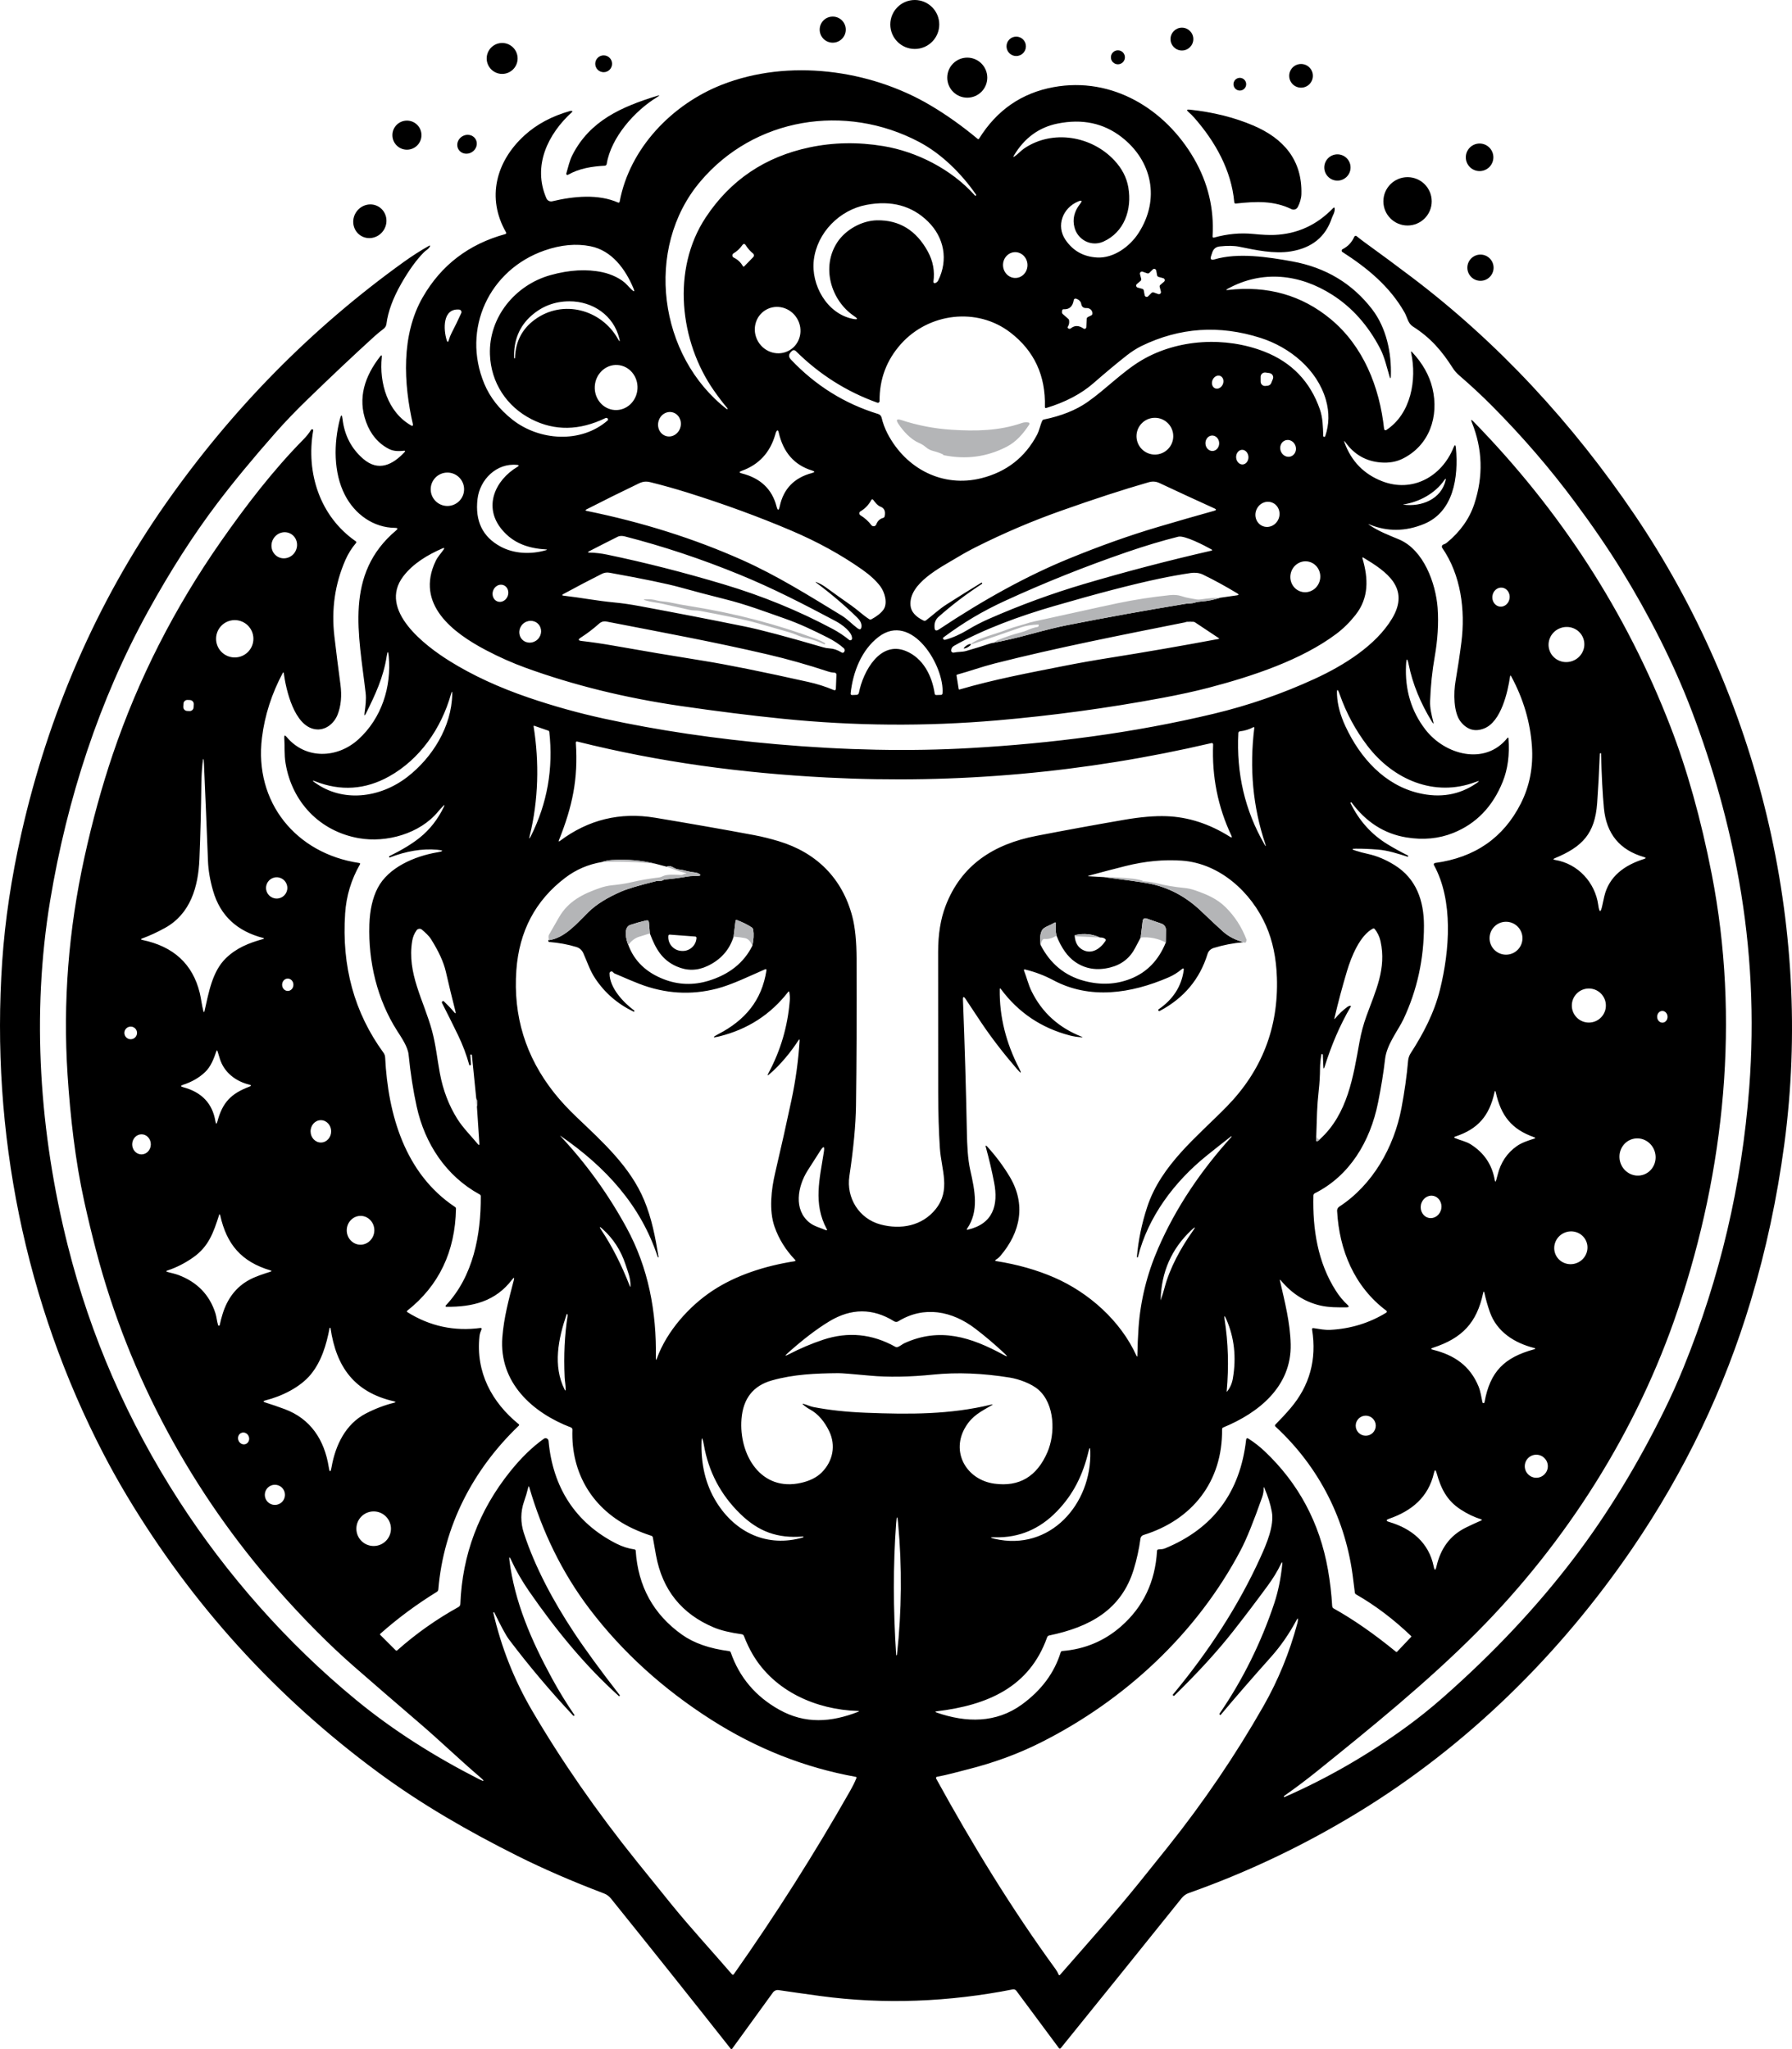 <?xml version="1.0" encoding="utf-8"?>
<!-- Generator: Adobe Illustrator 28.1.0, SVG Export Plug-In . SVG Version: 6.00 Build 0)  -->
<svg version="1.0" id="katman_1" xmlns="http://www.w3.org/2000/svg" xmlns:xlink="http://www.w3.org/1999/xlink" x="0px" y="0px"
	 viewBox="0 0 755.62 863.91" style="enable-background:new 0 0 755.62 863.91;" xml:space="preserve">
<style type="text/css">
	.st0{fill:#B4B5B7;}
</style>
<path d="M396.05,10.32c0,5.7-4.62,10.32-10.32,10.32c-5.7,0-10.32-4.62-10.32-10.32c0-5.7,4.62-10.32,10.32-10.32
	C391.43,0,396.05,4.62,396.05,10.32z"/>
<path d="M356.63,12.49c0,3.04-2.46,5.5-5.5,5.5s-5.5-2.46-5.5-5.5c0-3.04,2.46-5.5,5.5-5.5S356.63,9.45,356.63,12.49z"/>
<path d="M503.18,16.48c0,2.66-2.15,4.81-4.81,4.81c-2.66,0-4.81-2.15-4.81-4.81c0-2.66,2.15-4.81,4.81-4.81
	C501.03,11.67,503.18,13.82,503.18,16.48z"/>
<path d="M432.59,19.53c0,2.26-1.83,4.09-4.09,4.09s-4.09-1.83-4.09-4.09c0-2.26,1.83-4.09,4.09-4.09S432.59,17.27,432.59,19.53z"/>
<path d="M218.26,24.64c0,3.6-2.92,6.52-6.52,6.52c-3.6,0-6.52-2.92-6.52-6.52s2.92-6.52,6.52-6.52
	C215.34,18.12,218.26,21.04,218.26,24.64z"/>
<path d="M474.33,24.16c0,1.63-1.32,2.95-2.95,2.95s-2.95-1.32-2.95-2.95c0-1.63,1.32-2.95,2.95-2.95S474.33,22.53,474.33,24.16z"/>
<path d="M258.09,26.89c0,1.96-1.59,3.55-3.55,3.55s-3.55-1.59-3.55-3.55s1.59-3.55,3.55-3.55S258.09,24.93,258.09,26.89z"/>
<path d="M416.3,32.74c0,4.66-3.78,8.44-8.44,8.44c-4.66,0-8.44-3.78-8.44-8.44c0-4.66,3.78-8.44,8.44-8.44
	C412.52,24.3,416.3,28.08,416.3,32.74z"/>
<path d="M553.59,31.97c0,2.76-2.23,4.99-4.99,4.99c-2.76,0-4.99-2.23-4.99-4.99s2.23-4.99,4.99-4.99
	C551.36,26.98,553.59,29.21,553.59,31.97z"/>
<path d="M539.73,540.01c2.01,8.78,4.29,17.59,4.5,26.71c0.41,17.83-13.56,28.96-28.41,35.06c-0.35,0.14-0.53,0.4-0.52,0.78
	c0.26,22.11-12.63,38.24-33.16,44.58c-0.66,0.21-1.15,0.78-1.24,1.47c-0.61,4.47-1.56,8.82-2.85,13.03
	c-5.24,17.1-18.57,24.3-35.63,27.85c-0.44,0.09-0.74,0.35-0.89,0.78c-7.49,21.08-25.2,28.61-46.45,31.18
	c-0.83,0.1-0.85,0.29-0.06,0.56c12.41,4.3,25,4.48,35.86-3.41c8.25-6.01,13.7-13.34,16.37-22.01c0.11-0.34,0.34-0.52,0.69-0.55
	c9.49-0.76,17.76-4.23,24.79-10.4c9.33-8.19,14.38-18.78,15.14-31.75c0.02-0.44,0.25-0.67,0.7-0.69c0.92-0.04,1.84-0.08,2.71-0.44
	c20.25-8.34,31.63-23.58,34.16-45.72c0.08-0.72,0.42-0.89,1.03-0.5c2.4,1.52,4.67,3.29,6.81,5.31
	c14.28,13.51,23.16,30.11,26.65,49.8c0.91,5.17,1.51,10.3,1.8,15.39c0.03,0.49,0.25,0.85,0.67,1.09
	c8.21,4.57,16.95,10.64,26.22,18.22c0.18,0.15,0.35,0.14,0.51-0.03l5.86-6.19c0.14-0.15,0.14-0.29-0.01-0.44
	c-7.29-6.99-15.02-12.84-23.19-17.53c-0.29-0.17-0.45-0.42-0.5-0.75c-0.25-1.85-0.48-3.67-0.69-5.46
	c-2.93-25-14.25-47.41-32.75-64.51c-0.32-0.29-0.33-0.6-0.02-0.91c2.2-2.2,4.3-4.47,6.31-6.82c8.1-9.5,11.14-20.56,9.12-33.18
	c-0.07-0.48,0.13-0.68,0.61-0.61c2.35,0.34,4.76,0.86,7.15,0.72c8.56-0.47,16.4-2.88,23.51-7.24c0.31-0.19,0.33-0.62,0.04-0.83
	c-13.51-10.12-19.89-25.6-20.76-42.1c-0.04-0.69,0.3-1.36,0.88-1.74c14.06-9.14,23.11-25.01,26.25-41.56
	c1.31-6.93,2.25-13.61,2.81-20.04c0.08-1,0.51-2.23,1.05-3.06c5.35-8.27,9.95-17.04,12.38-26.81c4.1-16.54,5.69-37.59-2.54-52.55
	c-0.2-0.37,0.03-0.83,0.45-0.89c16.8-2.27,28.86-10.61,36.17-25.04c3.73-7.37,5.3-15.43,4.7-24.16
	c-0.71-10.21-3.62-20.04-8.74-29.49c-0.25-0.47-0.41-0.44-0.49,0.08c-0.95,6.52-3.77,19.03-10.85,21.87
	c-3.85,1.55-7.16,0.64-9.91-2.75c-3.17-3.91-3.05-12.33-2.21-17.2c0.94-5.47,1.76-10.91,2.45-16.33
	c1.74-13.64-0.23-28.47-8.05-39.78c-0.37-0.54-0.12-1.28,0.5-1.47c0.54-0.17,1.02-0.43,1.45-0.78c5.65-4.66,9.49-10.08,11.54-16.27
	c3.86-11.68,3.52-23.16-1.03-34.45c-0.47-1.17-0.27-1.31,0.62-0.4c36.79,37.63,64.48,80.46,83.07,128.5
	c7.12,18.39,12.95,39.23,17.49,62.5c11.83,60.68,5.62,124.08-14.25,183.33c-17.09,50.97-46.96,98.15-84.9,136.26
	c-20.78,20.88-44.35,39.99-67.38,58.54c-4.34,3.49-8.91,6.93-13.72,10.31c-0.12,0.09-0.19,0.2-0.21,0.33
	c-0.01,0.06,0.01,0.1,0.06,0.13c0.1,0.07,0.21,0.08,0.32,0.03c17.91-7.85,34.98-17.68,51.21-29.49c5.27-3.83,10.41-7.95,15.43-12.37
	c21.3-18.72,39.79-38.4,55.48-59.04c13.92-18.33,26.54-38.98,37.86-61.96c2.96-6.01,5.69-12.09,8.2-18.24
	c15.34-37.72,24.57-76.98,27.68-117.77c2.25-29.53,0.81-58.71-4.32-87.53c-4.25-23.84-10.84-47.56-19.79-71.16
	c-7.83-20.67-18.39-41.16-29.65-59.46c-5.6-9.11-12.24-18.82-19.91-29.14c-10.38-13.97-21.89-27.32-34.54-40.06
	c-4.49-4.53-9.16-8.87-14.01-13.04c-1.11-0.95-2.02-1.98-2.74-3.11c-4.62-7.23-9.31-12.77-16.9-17.59c-2.03-1.3-2.33-3.89-3.47-5.89
	c-6.29-11.04-15.66-18.7-26.23-25.51c-0.43-0.28-0.39-0.91,0.06-1.14c2.28-1.15,3.94-2.91,4.97-5.26c0.17-0.39,0.67-0.51,1-0.24
	c1.11,0.9,2.17,1.72,3.18,2.45c6.84,4.95,13.42,9.81,19.75,14.6c36.63,27.68,68.21,61.86,94.44,100.64
	c51.91,76.73,75.32,172.74,62.97,265.04c-3.05,22.79-7.77,44.83-14.16,66.12c-11.13,37.08-27.76,71.85-49.9,104.3
	c-30.5,44.7-69.73,83.34-115.73,111.38c-22.74,13.86-46.5,25.18-71.29,33.95c-1.22,0.43-2.23,1.15-3.03,2.15
	c-16.97,21.15-33.98,42.25-51.03,63.3c-0.19,0.23-0.54,0.22-0.71-0.01l-17.98-24.21c-0.35-0.47-0.94-0.7-1.51-0.59
	c-26.77,5.28-54.18,6.44-81.16,2.79c-5.94-0.81-11.81-1.64-17.6-2.49c-0.91-0.14-1.82,0.25-2.36,0.99l-17.19,23.7
	c-0.21,0.29-0.42,0.29-0.64,0.01c-16.75-21.21-33.56-42.3-50.44-63.25c-0.83-1.03-1.82-1.76-2.98-2.2
	c-13.4-5.09-25.57-10.37-36.52-15.85c-20.76-10.39-40.48-21.74-58.77-35.24c-43.11-31.81-78.41-70.68-105.92-116.62
	c-3.46-5.79-6.73-11.64-9.8-17.55C10.58,549.29-3.97,477.24,0.93,405.32c1.18-17.37,3.88-35.38,8.1-54.04
	c11.29-49.93,31.56-97.19,60.85-138.96c28-39.92,61.41-73.85,100.24-101.79c3.61-2.59,7.16-4.87,10.67-6.84
	c0.58-0.33,0.71-0.2,0.39,0.38c-0.56,1.02-1.66,1.5-2.44,2.29c-3.14,3.17-6.31,7.55-9.5,13.13c-3.53,6.17-5.62,11.84-6.29,17.03
	c-0.12,0.89-0.52,1.59-1.2,2.1c-1.43,1.07-2.77,2.18-4.03,3.33c-8.07,7.33-17.33,16.05-27.78,26.17
	c-5.22,5.05-9.84,9.86-13.86,14.43c-9.65,10.95-17.84,20.88-24.57,29.78c-9.97,13.17-19.68,28.31-29.12,45.44
	c-20.56,37.32-34.11,78.95-41.24,121.88c-7.97,47.99-4.48,98.13,7.42,145.45c9.59,38.16,25.26,74.08,47.01,107.76
	c19.83,30.71,45.33,59.74,74.38,83.65c15.92,13.12,33.42,24.07,51.96,33.53c2.41,1.23,2.59,0.96,0.53-0.8
	c-8.56-7.3-16.77-15.25-25.49-22.73c-10.22-8.77-19.46-16.75-27.71-23.96c-10.31-9-21.03-19.79-32.15-32.37
	c-36-40.73-62.74-90.02-76.53-142.74c-1.83-6.99-3.5-13.91-5.01-20.75c-3.87-17.5-5.93-36.06-7.08-53.74
	c-1.97-30.37,0.39-60.8,7.07-91.28c3.41-15.55,7.41-30.11,12-43.66c10.73-31.7,25.96-61.66,45.69-89.88
	c10.27-14.69,21.83-29.82,34.67-42.83c1.27-1.28,2.33-2.61,3.19-3.99c0.15-0.23,0.35-0.34,0.62-0.34c0.11,0.01,0.19,0.06,0.26,0.16
	c0.08,0.13,0.11,0.26,0.08,0.4c-3.11,17.77,2.81,36.16,17.9,46.63c0.33,0.23,0.37,0.5,0.11,0.81c-1.81,2.13-3.3,4.53-4.47,7.2
	c-4.38,10.07-5.92,20.74-4.61,32.02c0.75,6.44,1.6,13.21,2.55,20.31c0.65,4.85,0.25,9.12-1.2,12.8c-1.48,3.77-5.18,6.82-9.5,6.13
	c-8.81-1.4-12.27-16.68-13.2-23.76c-0.02-0.18-0.27-0.23-0.36-0.06c-4.71,8.81-7.65,17.94-8.82,27.39
	c-3.38,27.23,14.37,48.86,40.99,52.82c0.41,0.06,0.51,0.27,0.3,0.63c-3.65,6.39-5.73,13.25-6.22,20.6
	c-1.51,22.32,3.88,41.91,16.17,58.77c0.42,0.58,0.67,1.27,0.7,1.98c1.19,24.05,8.36,49.03,29.48,63.05c0.27,0.18,0.4,0.43,0.39,0.76
	c-0.35,18.07-7.19,32.38-20.51,42.93c-0.3,0.23-0.29,0.45,0.04,0.66c9.47,5.92,19.75,8.13,30.84,6.64c0.29-0.04,0.52,0.25,0.41,0.53
	c-0.37,0.9-0.76,1.91-0.86,2.88c-1.67,15.11,5.1,27.9,16.58,37.2c0.17,0.14,0.18,0.39,0.02,0.55c-19.49,18.67-31.75,42.5-33.97,69.1
	c-0.04,0.43-0.24,0.75-0.6,0.98c-8.59,5.3-16.54,11.19-23.84,17.66c-0.16,0.14-0.17,0.38-0.02,0.53l6.47,6.46
	c0.21,0.22,0.44,0.23,0.67,0.02c7.87-6.99,16.47-13.08,25.82-18.26c0.47-0.26,0.77-0.75,0.79-1.29c0.81-20.75,7.8-39.35,20.96-55.79
	c4.63-5.78,9.38-10.4,14.25-13.86c0.79-0.56,1.89-0.06,1.98,0.91c1.76,19.44,11.19,34.48,28.61,43.31c2.49,1.26,5.04,2.07,7.66,2.44
	c0.26,0.03,0.46,0.25,0.48,0.52c0.98,15.07,7.5,26.89,19.55,35.44c5.01,3.55,11.61,5.85,19.81,6.9c0.36,0.05,0.6,0.24,0.72,0.58
	c3.66,10.51,10.47,18.56,20.44,24.13c10.97,6.14,21.92,5.32,33.27,0.89c0.55-0.21,0.53-0.33-0.06-0.35
	c-17.71-0.54-35.29-8.35-44.39-23.84c-1.39-2.37-2.62-4.96-3.7-7.77c-0.15-0.39-0.5-0.68-0.92-0.74c-4.93-0.69-8.82-1.63-11.69-2.83
	c-13.63-5.69-21.79-15.85-24.47-30.48c-0.45-2.45-0.89-4.94-1.33-7.47c-0.06-0.37-0.27-0.62-0.63-0.73
	c-2.77-0.89-5.42-1.93-7.94-3.12c-16.65-7.85-26.03-23.14-25.35-41.66c0.01-0.39-0.23-0.74-0.59-0.88
	c-16.37-6.25-30.44-19.03-28.95-38.08c0.67-8.44,2.73-15.91,4.81-23.96c0.33-1.25,0.1-1.36-0.69-0.33
	c-6.99,9.2-16.54,11.6-27.77,11.49c-0.28,0-0.42-0.33-0.23-0.53c11.65-12.3,14.88-29.86,14.78-46.09c-0.01-0.33-0.16-0.58-0.45-0.74
	c-14.2-7.75-23.13-21.42-26.56-36.99c-1.49-6.77-2.63-14.09-3.42-21.94c-0.34-3.34-2.93-7.08-4.82-10.04
	c-8.42-13.18-12.23-29.1-11.72-44.86c0.2-6.09,1.36-11.2,3.48-15.32c4.5-8.73,15.57-13.44,25.12-15.08c2.81-0.48,2.8-0.85-0.04-1.1
	c-6.24-0.55-12.92,0.55-20.05,3.29c-0.04,0.01-0.07,0-0.08-0.04l-0.11-0.24c-0.05-0.13-0.02-0.23,0.11-0.3
	c5.34-2.63,9.61-5.22,12.8-7.79c4.25-3.41,7.64-7.74,10.18-12.99c0.42-0.87,0.29-0.96-0.38-0.27c-0.73,0.74-1.42,1.51-2.08,2.3
	c-7.67,9.28-21.74,13.22-33.37,11.18c-16.46-2.89-28.23-15.19-30.93-31.65c-0.58-3.52-0.29-7.06-0.53-10.61
	c-0.08-1.17,0.26-1.3,1.01-0.4c8.08,9.63,21.43,8.98,30.2,1.03c9.82-8.9,14.05-22.15,12.83-35.1c-0.22-2.3-0.5-2.31-0.85-0.02
	c-1.36,8.93-4.86,16.3-8.71,24.08c-0.6,1.21-0.81,1.15-0.63-0.19c0.38-2.81,0.77-5.59,0.46-8.33c-2.86-24.69-9.06-50.15,12.86-68.58
	c0.83-0.7,0.7-1.05-0.39-1.06c-9.19-0.05-17.04-5.73-21.23-13.89c-4.82-9.37-4.78-21.73-2.03-32.17c0.47-1.79,0.82-1.77,1.03,0.08
	c0.8,6.91,3.71,12.54,8.72,16.87c6.46,5.58,12.47,2.5,17.44-2.82c0.41-0.44,0.32-0.63-0.28-0.57c-2.18,0.21-4.29,0.26-6.3-0.77
	c-4.51-2.33-7.72-6.12-9.63-11.37c-3.72-10.22-0.45-19.42,5.9-27.6c0.58-0.74,0.82-0.64,0.72,0.29
	c-1.12,10.88,2.45,23.27,12.56,28.88c0.31,0.17,0.67-0.11,0.59-0.45c-3.99-17.34-5.07-37.76,4.12-53.72
	c7.78-13.51,19.37-22.38,34.78-26.6c0.45-0.12,0.55-0.38,0.32-0.79c-8.29-14.44-4.22-29.88,7.77-40.81
	c5.15-4.7,11.57-8.14,19.25-10.31c0.26-0.07,0.52-0.08,0.79-0.01c0.18,0.04,0.23,0.27,0.1,0.39c-10.29,9.34-16.81,22.76-10.87,36.44
	c0.42,0.97,1.48,1.49,2.5,1.24c9.06-2.16,19.42-3.14,27.74,0.55c0.27,0.12,0.58-0.05,0.64-0.34c4.23-22.69,22.2-41.1,43.04-49.31
	c28.23-11.12,62.44-6.39,87.76,8.51c6.83,4.03,13.53,8.77,20.09,14.24c0.28,0.24,0.52,0.2,0.71-0.11
	c7.45-11.96,17.9-19.18,31.35-21.65c24.84-4.56,47.2,9.35,59.21,30.07c5.93,10.23,8.55,21.16,7.86,32.78
	c-0.03,0.5,0.2,0.68,0.69,0.55c5.57-1.55,11.06-2.05,16.49-1.51c3.67,0.37,6.66,0.5,8.95,0.41c9.6-0.41,17.82-4.16,24.65-11.26
	c0.45-0.47,0.69-0.37,0.72,0.28c0.06,1.52-0.89,2.88-1.22,3.88c-2.63,7.91-8.39,12.59-17.29,14.04c-7.05,1.15-14.83-0.56-21.72-1.96
	c-2.21-0.45-4.97-0.49-8.26-0.13c-1.58,0.17-2.62,1.01-3.13,2.52l-0.5,1.5c-0.47,1.38,0,1.86,1.4,1.45
	c9.91-2.93,22.4-1.06,32.89,0.86c14.04,2.57,25.24,9.29,33.6,20.16c6.02,7.84,8.23,18.36,7.9,28.18c-0.03,1.18-0.22,1.2-0.57,0.07
	c-1.19-3.94-2.06-8.1-4-11.8c-5.06-9.67-11.73-17.16-20.02-22.48c-13.82-8.86-29.67-10.62-44.26-2.57c-0.75,0.41-0.7,0.57,0.15,0.47
	c16.71-1.91,31.15,2.19,43.34,12.29c13.71,11.37,20.58,28.46,22.52,46.31c0.05,0.44,0.54,0.68,0.92,0.44
	c10.48-6.83,12.92-21.31,10.47-32.59c-0.13-0.61,0.01-0.68,0.44-0.23c4.39,4.7,7.24,9.75,8.54,15.16
	c2.84,11.86-1.21,24.07-12.48,29.71c-2.73,1.37-5.84,1.91-9.33,1.63c-6.16-0.5-11.09-3.3-14.8-8.41c-0.64-0.88-0.77-0.81-0.39,0.21
	c2.89,7.76,8.14,13.12,15.74,16.09c12.8,4.99,25.17-1.9,30.15-14.17c0.54-1.33,0.88-1.28,1.01,0.15
	c1.15,12.39-0.99,26.97-13.49,32.08c-7.77,3.18-15.39,3.26-22.84,0.24c-0.67-0.27-0.71-0.21-0.11,0.2
	c3.94,2.68,8.01,4.19,12.46,6.06c10.43,4.38,15.49,18.57,16.27,28.83c0.49,6.63-0.03,13.8-1.2,20.47
	c-1.09,6.16-1.74,12.46-1.97,18.9c-0.1,2.93,0.6,5.71,1.29,8.49c0.29,1.14,0.13,1.21-0.49,0.2c-4.9-7.98-8.17-16.02-9.82-24.11
	c-0.59-2.89-0.97-2.87-1.12,0.08c-0.54,10.43,2.17,19.51,8.12,27.25c8.22,10.71,25.13,15.36,34.58,3.63
	c0.29-0.35,0.45-0.3,0.48,0.15c0.53,6.87-0.28,12.97-2.43,18.28c-4.25,10.53-11.22,17.72-20.91,21.59
	c-6.04,2.41-12.61,3.03-19.72,1.86c-9.31-1.53-17.04-6.47-23.18-14.83c-0.01-0.02-0.03-0.02-0.06-0.01l-0.21,0.14
	c-0.11,0.07-0.13,0.15-0.08,0.26c3.65,7.43,8.82,13.19,15.53,17.29c2.83,1.73,5.71,3.31,8.62,4.75c0.12,0.06,0.17,0.16,0.16,0.29
	c-0.03,0.21-0.14,0.29-0.34,0.22c-4.08-1.27-8.13-2.63-12.45-2.98c-3.39-0.27-6.5-0.4-9.35-0.38c-1.73,0.01-1.77,0.28-0.12,0.81
	c1.7,0.55,3.49,1.02,5.37,1.43c3.72,0.81,7.45,2.38,11.2,4.72c9.07,5.65,12.33,14.9,12.34,25.47c0.01,14.03-2.86,27.16-8.61,39.4
	c-2.24,4.76-7.09,10.65-7.79,16.89c-0.64,5.63-1.63,11.76-2.97,18.39c-3.32,16.45-12,30.83-26.67,38.18
	c-0.35,0.17-0.58,0.53-0.59,0.93c-0.35,14.16,1.82,28.23,9.53,40.23c1.47,2.29,3.09,4.24,4.86,5.85c0.77,0.7,0.64,1.06-0.41,1.07
	c-3.6,0.02-7.45,0.06-11.01-0.76c-6.47-1.49-12.03-5.01-16.67-10.57C539.72,539.37,539.6,539.43,539.73,540.01z M295.21,76.63
	c-23.65,28.1-17.61,73.58,11.38,95.95c0.15,0.11,0.18,0.08,0.11-0.09c-0.11-0.29-0.05-0.34,0.19-0.15h0.01v-0.01
	c-1.94-2.29-3.92-4.88-5.93-7.76c-14.33-20.52-17.92-50.98-3.36-72.95c10.4-15.7,24.99-25.53,43.77-29.49
	c10.05-2.12,20.4-2.3,31.05-0.54c14.04,2.32,28.72,9.7,38.63,20.8c0.19,0.21,0.35,0.19,0.5-0.04c0.07-0.1,0.07-0.2,0-0.31
	c-6.17-8.89-14.55-17.21-24.05-22.22C356.35,43.4,318,49.56,295.21,76.63z M475.77,78.97c1.63,9.42-1.74,18.97-10.54,22.9
	c-5.04,2.25-10.76-0.67-12.16-5.98c-0.91-3.45-0.13-6.75,2.33-9.9c1.07-1.37,0.8-1.72-0.8-1.05c-6.53,2.74-9.34,10.23-5.36,16.12
	c3.17,4.69,7.63,7.19,13.4,7.5c6.83,0.37,13.7-4.5,17.46-10.34c9.15-14.19,5.77-30.46-7.25-40.49c-7.56-5.83-16.51-7.72-26.85-5.65
	c-7.9,1.58-14.06,6.08-18.47,13.5c-0.37,0.62-0.25,0.73,0.34,0.32c1.46-1,2.61-2.39,4.07-3.37c11.91-8.01,28.3-5.24,37.93,5.06
	C473.08,71.03,475.05,74.82,475.77,78.97z M359.62,134.43c2.13,0.42,2.3,0.02,0.49-1.2c-9.74-6.58-13.94-20.7-7.01-31.15
	c3.41-5.15,10.18-9.09,16.73-9.2c9.39-0.15,16.53,4.24,21.41,13.17c2.19,4.01,2.97,8.26,2.35,12.73c-0.05,0.36,0.28,0.67,0.64,0.58
	c0.63-0.16,1.09-0.54,1.39-1.14c4.28-8.66,2.53-18.08-4.3-24.81c-6.77-6.67-15.42-9.02-25.93-7.05
	c-11.4,2.14-20.81,11.68-22.23,23.21C341.87,120.05,348.67,132.28,359.62,134.43z M309.37,108.59c1.7,0.82,2.99,2.03,3.88,3.63
	c0.12,0.21,0.4,0.24,0.57,0.07l3.8-3.91c0.42-0.43,0.38-1.12-0.08-1.5c-1.23-1.02-2.25-2.16-3.04-3.43
	c-0.49-0.79-1.01-0.8-1.54-0.04c-0.97,1.38-2.19,2.52-3.67,3.42C308.61,107.24,308.66,108.24,309.37,108.59z M229.63,105.59
	c-23.39,8.13-35.02,33.1-25.44,56.15c2.41,5.78,6.37,10.84,11.89,15.19c11.33,8.93,28.89,10.1,40.09,0.36
	c0.27-0.23,0.3-0.5,0.1-0.79c-0.21-0.31-0.61-0.42-0.95-0.25c-11.01,5.32-21.41,5.48-31.2,0.49c-10.54-5.37-17.11-15.47-17.53-27.28
	c-0.56-15.7,10.63-29.31,25.51-33.47c8.03-2.24,15.37-2.64,22.01-1.2c3.56,0.77,7.95,2.67,10.45,5.48c0.59,0.66,1.18,1.27,1.77,1.83
	c1.11,1.07,1.37,0.89,0.78-0.53c-3.43-8.16-9.08-15.91-18.06-17.74C243.02,102.6,236.55,103.19,229.63,105.59z M428.33,117.18
	c2.84-0.12,5.05-2.65,4.92-5.66c-0.14-3-2.55-5.33-5.39-5.21c-2.84,0.12-5.05,2.65-4.92,5.66
	C423.08,114.98,425.49,117.31,428.33,117.18z M488.53,116.74c-0.32-0.09-0.56-0.35-0.62-0.68l-0.37-1.99
	c-0.12-0.69-0.97-0.96-1.46-0.47l-1.44,1.43c-0.24,0.23-0.59,0.31-0.91,0.2l-1.91-0.68c-0.66-0.24-1.31,0.36-1.13,1.04l0.51,1.96
	c0.09,0.32-0.02,0.66-0.28,0.88l-1.54,1.31c-0.54,0.45-0.34,1.32,0.33,1.5l1.96,0.54c0.32,0.09,0.56,0.35,0.62,0.68l0.37,1.99
	c0.12,0.69,0.97,0.96,1.46,0.47l1.44-1.43c0.24-0.23,0.59-0.31,0.91-0.2l1.91,0.68c0.66,0.24,1.31-0.36,1.13-1.04l-0.51-1.96
	c-0.09-0.32,0.02-0.66,0.28-0.88l1.54-1.31c0.54-0.45,0.34-1.32-0.33-1.5L488.53,116.74z M450.77,134.92
	c0.2,1.07,0.02,2.03-0.54,2.87c-0.1,0.15-0.09,0.34,0.02,0.48c0.15,0.19,0.35,0.3,0.58,0.34c0.27,0.05,0.51-0.02,0.72-0.19
	c1.57-1.31,3.35-1.28,5.34,0.09c0.48,0.33,1.13,0,1.16-0.58l0.17-3.46c0.02-0.38,0.2-0.66,0.55-0.83l1.38-0.68
	c0.27-0.14,0.42-0.36,0.45-0.66c0.13-1.47-1.09-2.5-2.5-2.43c-1.27,0.07-2-0.53-2.2-1.8c-0.18-1.09-1.2-1.9-2.24-2.17
	c-0.41-0.11-0.83,0.16-0.9,0.58c-0.42,2.71-1.83,4.01-4.23,3.9c-0.43-0.02-0.67,0.19-0.7,0.62l-0.04,0.54
	c-0.03,0.35,0.09,0.63,0.35,0.86l2.4,2.12C450.66,134.62,450.74,134.76,450.77,134.92z M216.83,151.03l0.26,0.02
	c0.04,0,0.07-0.03,0.07-0.06c0.17-6.87,2.94-12.28,8.31-16.22c11.98-8.8,28.24-4.18,35.11,8.16c0.72,1.29,0.91,1.22,0.56-0.22
	c-2.37-9.7-11.14-15.69-21.04-15.68c-6.11,0.01-11.45,2.02-16.02,6.04c-5.1,4.49-7.54,10.46-7.31,17.89
	C216.77,151,216.79,151.02,216.83,151.03z M332.93,147.66c4.54-2.69,5.97-8.66,3.19-13.35c-2.77-4.69-8.7-6.32-13.24-3.64
	c-4.54,2.69-5.97,8.66-3.19,13.35C322.47,148.71,328.4,150.34,332.93,147.66z M190.39,140.45c1.39-2.67,2.75-5.49,4.1-8.45
	c0.3-0.67-0.15-1.43-0.88-1.49c-7.07-0.57-6.67,8.41-5.25,12.91c0.3,0.94,0.59,0.94,0.87,0
	C189.56,142.28,189.95,141.29,190.39,140.45z M440.6,171.53c0.35-13.17-4.51-23.62-14.57-31.35c-14.07-10.82-34.42-8.23-46.1,4.81
	c-6.11,6.82-9.13,14.86-9.05,24.12c0,0.48-0.48,0.82-0.94,0.66c-12.95-4.65-24.38-11.88-34.29-21.69c-0.62-0.61-1.24-0.61-1.86,0.01
	l-0.27,0.28c-1.04,1.05-1.05,2.11-0.04,3.19c10.37,10.97,22.66,18.64,36.85,22.99c0.7,0.21,1.23,0.78,1.4,1.5
	c0.55,2.33,1.39,4.6,2.53,6.79c7.76,14.86,23.32,22.87,39.61,18.75c10.54-2.67,18.33-8.74,23.37-18.21
	c1.02-1.91,1.34-4.04,2.22-5.96c0.13-0.3,0.36-0.48,0.68-0.55c7.38-1.51,13.49-3.95,18.34-7.32c7.71-5.37,14.9-12.95,22.92-17.68
	c15.25-9,35.35-10.05,51.76-3.62c11.51,4.51,19.31,12.62,23.38,24.32c1.26,3.64,1.3,7.36,1.42,11.22c0,0.14,0.06,0.25,0.18,0.33
	c0.09,0.05,0.18,0.07,0.28,0.06c0.19-0.03,0.32-0.13,0.39-0.32c1.68-4.94,1.77-10.02,0.28-15.25
	c-3.68-12.87-15.25-22.23-27.58-26.16c-17.38-5.54-34.12-4.4-50.21,3.43c-2.07,1.01-4.35,2.52-6.14,3.92
	c-4.25,3.34-8.94,7.25-14.07,11.73c-5.19,4.53-11.81,8.01-19.88,10.46C440.79,172.12,440.59,171.97,440.6,171.53z M259.22,172.86
	c4.97,0.31,9.26-3.7,9.58-8.94c0.32-5.24-3.45-9.74-8.42-10.04c-4.97-0.31-9.26,3.7-9.58,8.94
	C250.48,168.06,254.25,172.56,259.22,172.86z M531.57,160.89c0,1.09,0.94,1.94,2.02,1.82l0.95-0.1c0.67-0.07,1.25-0.51,1.5-1.14
	l0.68-1.69c0.45-1.1-0.26-2.33-1.44-2.5l-1.63-0.23c-1.1-0.15-2.09,0.71-2.09,1.82L531.57,160.89z M512.33,163.7
	c1.19,0.51,2.66-0.23,3.28-1.66c0.62-1.44,0.16-3.02-1.03-3.53c-1.19-0.51-2.66,0.23-3.28,1.66
	C510.68,161.6,511.14,163.18,512.33,163.7z M281.02,183.88c2.56,0.65,5.21-1.07,5.91-3.85c0.71-2.78-0.8-5.54-3.37-6.2
	c-2.56-0.65-5.21,1.07-5.91,3.85C276.94,180.46,278.45,183.23,281.02,183.88z M494.72,183.89c0-4.28-3.47-7.75-7.75-7.75
	c-4.28,0-7.75,3.47-7.75,7.75s3.47,7.75,7.75,7.75C491.25,191.64,494.72,188.17,494.72,183.89z M328.79,213.44
	c1.59-7.39,6.13-12.06,13.63-14.03c1.22-0.33,1.23-0.67,0.02-1.04c-7.49-2.29-12.18-7.63-14.08-16.03
	c-0.25-1.15-0.64-1.19-1.16-0.14c-0.02,0.05-0.13,0.42-0.33,1.11c-2.2,7.54-6.91,12.6-14.12,15.19c-1.17,0.42-1.15,0.78,0.05,1.09
	c7.86,1.99,12.74,6.61,14.63,13.88C327.92,215.38,328.38,215.37,328.79,213.44z M511.31,190.13c1.6-0.06,2.84-1.57,2.77-3.37
	c-0.07-1.8-1.42-3.21-3.02-3.15c-1.6,0.06-2.84,1.57-2.77,3.37C508.36,188.78,509.71,190.19,511.31,190.13z M544.3,192.42
	c1.72-0.59,2.6-2.59,1.96-4.46c-0.64-1.87-2.56-2.91-4.28-2.32c-1.72,0.59-2.6,2.59-1.96,4.46
	C540.66,191.97,542.58,193.01,544.3,192.42z M523.99,195.81c1.43-0.08,2.52-1.53,2.43-3.23c-0.1-1.7-1.33-3.02-2.76-2.94
	c-1.43,0.08-2.52,1.53-2.43,3.23C521.33,194.56,522.56,195.88,523.99,195.81z M230.17,231.97c0.65-0.19,0.64-0.31-0.04-0.35
	c-7.44-0.43-13.76-2.67-18.48-8.33c-7.99-9.56-2.96-20.81,6.55-26.5c0.75-0.45,0.69-0.71-0.18-0.8c-8.66-0.87-15.7,6.18-16.67,14.39
	c-1.09,9.26,2.13,15.94,9.68,20.03C216.7,233.49,223.8,233.81,230.17,231.97z M195.69,206.27c0-3.89-3.15-7.04-7.04-7.04
	c-3.89,0-7.04,3.15-7.04,7.04c0,3.89,3.15,7.04,7.04,7.04C192.54,213.31,195.69,210.16,195.69,206.27z M591.74,212.75
	c7.69,1.06,15.97-2.35,17.79-10.19c0.21-0.9,0.06-0.97-0.47-0.21c-3.95,5.76-10.78,9.33-17.32,10.32c-0.02,0-0.03,0.02-0.03,0.04
	C591.71,212.73,591.72,212.75,591.74,212.75z M344.39,245.48c1.35,0.53,2.63,1.25,3.86,2.14c3.69,2.69,7.25,5.23,10.68,7.62
	c2.63,1.84,4.89,4.07,7.59,5.8c0.3,0.19,0.61,0.21,0.92,0.04c2.29-1.23,3.97-2.56,5.04-4c1.99-2.71,0.55-7.48-1.29-9.91
	c-1.79-2.37-4.31-4.7-7.57-7c-8.92-6.28-18.89-11.76-29.9-16.45c-13.82-5.88-28.49-11.25-44-16.1c-5.13-1.6-10.27-3.04-15.42-4.32
	c-1.89-0.47-3.24-0.3-4.89,0.49c-7.41,3.55-14.76,7.2-22.06,10.93c-0.61,0.31-0.58,0.54,0.1,0.68c23.47,4.79,45.3,11.68,65.5,20.69
	c14.81,6.61,28.19,15.04,41.9,23.39c2.57,1.57,4.39,3.65,6.69,5.36c1.09,0.81,1.66,0.54,1.73-0.81c0.06-1.2-0.54-2.41-1.79-3.64
	c-5.29-5.17-11.03-10.06-17.22-14.67C343.7,245.31,343.74,245.23,344.39,245.48z M414.13,245.85c0.07,0.12,0.05,0.22-0.07,0.3
	c-6.51,4.23-12.62,8.86-18.33,13.91c-1.12,0.99-1.74,2.44-1.69,3.93l0.01,0.47c0.05,1.39,0.65,1.7,1.81,0.93
	c19.31-12.85,37.53-22.78,54.67-29.8c13.25-5.43,25.84-9.91,37.78-13.44c8.15-2.41,16.05-4.69,23.7-6.82
	c0.93-0.27,0.96-0.6,0.07-0.99c-7.69-3.49-15.43-7.06-23.22-10.72c-1.41-0.66-2.9-0.77-4.47-0.32
	c-10.77,3.09-23.11,7.11-37.01,12.04c-12.18,4.31-24.11,9.4-35.78,15.26c-2.69,1.35-5.44,2.86-8.23,4.55
	c-6.59,3.98-20.3,10.78-19.44,20.13c0.23,2.56,2.05,4.67,5.46,6.33c0.39,0.19,0.75,0.16,1.1-0.1c2.92-2.23,5.48-4.68,8.63-6.69
	c4.86-3.11,9.78-6.18,14.77-9.22c0.04-0.02,0.07-0.01,0.09,0.02L414.13,245.85z M371.3,213.62c-1.28-0.48-2.25-1.78-3.05-2.83
	c-0.33-0.43-0.62-0.41-0.88,0.06c-1.15,2.06-2.66,3.63-4.54,4.72c-0.63,0.37-0.64,1.27-0.02,1.66c1.87,1.17,3.41,2.55,4.6,4.15
	c0.57,0.76,1.75,0.59,2.08-0.3c0.55-1.45,1.52-2.37,2.93-2.75c0.3-0.08,0.53-0.32,0.59-0.63
	C373.47,215.58,372.9,214.22,371.3,213.62z M532.43,221.79c2.58,1.06,5.58-0.3,6.69-3.04c1.11-2.73-0.08-5.8-2.66-6.85
	c-2.58-1.06-5.58,0.3-6.69,3.04C528.66,217.67,529.85,220.74,532.43,221.79z M117.11,234.71c2.56,1.46,5.88,0.49,7.4-2.18
	c1.52-2.67,0.67-6.02-1.89-7.48c-2.56-1.46-5.88-0.49-7.4,2.18C113.7,229.9,114.55,233.25,117.11,234.71z M311.82,242.23
	c-16.05-6.57-32.18-11.94-48.38-16.1c-0.94-0.24-2.07-0.3-2.96,0.14c-4.06,2.03-8.08,4.07-12.06,6.13
	c-0.69,0.35-0.65,0.54,0.13,0.56c2.46,0.05,4.97,0.34,7.54,0.88c15.86,3.3,32.2,7.46,49.02,12.49
	c16.31,4.88,31.64,11.15,45.99,18.82c2.46,1.31,4.78,2.85,6.95,4.62c0.48,0.39,1.2,0.08,1.23-0.54c0.14-2.86-4.55-6.12-6.83-7.33
	C339.05,254.79,326.21,248.12,311.82,242.23z M417.13,260.84c13.05-5.73,26.34-10.6,39.87-14.61c17.48-5.17,35.39-9.86,53.72-14.06
	c0.51-0.11,0.54-0.3,0.08-0.56c-2.73-1.53-11.29-6.03-13.98-5.35c-6.83,1.71-14.04,3.88-21.65,6.49
	c-17.65,6.07-34.76,12.91-51.32,20.52c-9.58,4.4-17.49,9.11-26.06,15.47c-0.2,0.15-0.24,0.43-0.09,0.64
	c0.23,0.31,0.53,0.42,0.9,0.32c3.13-0.82,6.49-2.38,9.28-4.07C410.79,263.86,413.87,262.27,417.13,260.84z M221.75,281.57
	c-5.59-2.03-11.17-4.5-16.75-7.43c-13.89-7.29-30.06-19.32-21.27-37.67c0.84-1.75,2.15-3.11,3.26-4.67
	c0.55-0.77,0.39-0.97-0.48-0.59c-6.19,2.7-12.34,6.35-16.46,11.76c-10.85,14.25,9.35,29.37,19.54,35.72
	c9.58,5.97,20.68,11.11,33.31,15.42c10.53,3.59,21.17,6.55,31.9,8.88c22.62,4.91,46.88,8.51,72.78,10.78
	c28.83,2.53,56.03,3.06,81.6,1.6c34.2-1.95,68.5-6.31,102.6-14.46c14.67-3.51,28.86-8.42,42.58-14.73
	c12.37-5.68,25.83-14.11,32.61-25.39c7.73-12.86-2.22-19.77-12.05-25.68c-0.41-0.25-0.54-0.14-0.41,0.32
	c2.47,8.45,2.77,16.62-2.97,23.86c-2.47,3.12-5.18,5.78-8.13,7.99c-14.64,10.96-35.24,17.81-53.86,22.68
	c-5.66,1.47-12.22,2.91-19.67,4.3c-23.02,4.29-46.21,7.44-69.56,9.45c-30.06,2.59-60.21,2.36-90.44-0.71
	c-13.18-1.33-27.51-3.13-42.98-5.38C263.63,294.23,241.91,288.88,221.75,281.57z M549.08,249.55c3.41,0.71,6.77-1.58,7.5-5.11
	c0.73-3.53-1.44-6.97-4.85-7.67c-3.41-0.71-6.77,1.58-7.5,5.11C543.5,245.41,545.67,248.85,549.08,249.55z M349.82,273.36
	c1.65,0.09,3.3,0.64,4.96,1.66c0.55,0.34,0.97,0.23,1.27-0.34c0.25-0.47,0.14-1.06-0.26-1.41c-1.87-1.65-4.12-3.14-6.75-4.47
	c-6.05-3.06-11.8-5.81-18.14-8.03c-8.44-2.96-16.32-5.96-25.28-8.19c-6.21-1.55-12.48-3.2-18.8-4.95
	c-5.52-1.53-15.44-3.58-29.77-6.17c-1.15-0.21-2.24-0.05-3.26,0.46c-5.24,2.64-10.66,5.48-16.26,8.53
	c-0.68,0.37-0.63,0.59,0.14,0.68c7.31,0.83,13.87,2.15,21.28,2.85c3.33,0.31,6.87,0.82,10.62,1.52c15.47,2.87,30.25,5.73,44.32,8.59
	c6.76,1.37,17.87,4.32,33.33,8.84C348.03,273.17,348.9,273.31,349.82,273.36z M417.81,271.21c5.43-1.03,10.79-2.27,16.09-3.71
	c6.97-1.89,12.31-3.2,16.02-3.93c16.59-3.27,33.24-6.27,49.93-9.01c1.32-0.22,2.61-0.07,3.9-0.48c0.84-0.27,1.77-0.43,2.78-0.5
	c2.69-0.19,5.36-0.72,8.03-1.59l7.04-1.01c0.79-0.11,0.85-0.38,0.16-0.8c-5.02-3.04-9.89-5.7-14.62-7.98
	c-1.52-0.73-3.37-0.87-5.03-0.63c-4.22,0.62-8.64,1.42-13.27,2.39c-11.25,2.37-26.13,6.24-44.64,11.62
	c-14,4.07-29.33,9.59-41.89,16.67c-0.77,0.43-1.18,1.08-1.23,1.93c-0.03,0.6,0.52,1.07,1.11,0.94c1.75-0.37,3.58-0.22,5.13-0.66
	C410.87,273.45,414.36,272.36,417.81,271.21z M209.82,253.59c1.71,0.59,3.63-0.49,4.3-2.4c0.66-1.92-0.19-3.95-1.91-4.54
	c-1.71-0.59-3.63,0.49-4.3,2.4C207.26,250.97,208.11,253,209.82,253.59z M632.44,255.74c2,0.24,3.84-1.36,4.1-3.57
	c0.27-2.21-1.14-4.19-3.15-4.43c-2-0.24-3.84,1.36-4.1,3.57C629.03,253.52,630.44,255.5,632.44,255.74z M106.85,269.3
	c0-4.35-3.52-7.87-7.87-7.87c-4.35,0-7.87,3.52-7.87,7.87c0,4.35,3.52,7.87,7.87,7.87C103.33,277.17,106.85,273.65,106.85,269.3z
	 M220.21,269.64c1.74,1.77,4.66,1.72,6.51-0.1c1.85-1.82,1.94-4.74,0.19-6.51c-1.74-1.77-4.66-1.72-6.51,0.1
	C218.56,264.95,218.47,267.87,220.21,269.64z M245.21,270.22c4.41,0.51,8.86,1.16,13.35,1.95c12.01,2.14,24.73,4.28,38.15,6.43
	c9.93,1.59,24.64,4.55,44.12,8.9c3.72,0.83,7.27,1.95,10.65,3.38c0.63,0.27,0.95,0.06,0.98-0.62l0.23-5.84
	c0.02-0.44-0.33-0.81-0.77-0.83c-0.93-0.03-1.86-0.21-2.81-0.52c-8.65-2.85-17.16-5.25-25.53-7.2c-22.74-5.31-44.84-9.36-67.8-13.83
	c-1.19-0.23-2.23,0.05-3.14,0.86c-2.45,2.19-5.03,4.16-7.76,5.91C243.67,269.58,243.78,270.05,245.21,270.22z M499.62,262.38
	c-26.88,5.37-53.91,10.66-80.28,17.35c-5.36,1.37-10.58,3.27-15.8,4.69c-0.14,0.04-0.23,0.18-0.21,0.33l0.92,5.74
	c0.03,0.15,0.18,0.25,0.33,0.2c14.69-4.29,29.35-7.03,44.06-9.94c6.09-1.21,12.71-2.38,19.84-3.51c15.23-2.43,30.38-5.06,45.45-7.89
	c0.13-0.03,0.16-0.2,0.05-0.28l-10.11-6.72C502.54,261.88,501.12,261.89,499.62,262.38z M667.63,269.16
	c-1.38-3.84-5.68-5.81-9.62-4.39c-3.93,1.41-6,5.67-4.61,9.51c1.38,3.84,5.68,5.81,9.62,4.39
	C666.95,277.26,669.02,273,667.63,269.16z M381.98,274.46c7.22,2.97,11,10.34,12.14,17.94c0.06,0.43,0.31,0.63,0.74,0.62l1.92-0.06
	c0.34-0.01,0.61-0.27,0.64-0.61c0.92-11.42-12.92-34.63-26.99-23.82c-7.15,5.49-10.77,14.71-11.75,23.76
	c-0.05,0.51,0.17,0.75,0.68,0.73l1.74-0.07c0.6-0.03,0.96-0.33,1.08-0.92C363.96,282.97,371.12,270,381.98,274.46z M622.22,329.67
	c-17.43,6.58-34.8-1.06-45.62-15.24c-5.03-6.59-8.93-13.82-11.7-21.7c-0.88-2.51-1.26-2.44-1.13,0.22c0.2,4.16,1.38,8.56,3.53,13.19
	c6.27,13.5,16.6,24.83,30.92,28.22c9.07,2.15,17.16,0.77,24.29-4.12C623.98,329.23,623.89,329.04,622.22,329.67z M132.63,329.81
	c11.84,8.67,27.57,6.62,39.05-2.2c10.65-8.19,18.74-21.28,19-34.9c0.03-1.39-0.15-1.41-0.52-0.08
	c-4.09,14.47-13.09,27.45-26.11,34.71c-10.04,5.59-20.43,6.27-31.18,2.04C131.68,328.91,131.6,329.06,132.63,329.81z M81.71,296.89
	c0.05-0.93-0.67-1.71-1.59-1.76l-1-0.05c-0.93-0.05-1.72,0.66-1.76,1.59l-0.07,1.3c-0.05,0.93,0.67,1.71,1.59,1.76l1,0.05
	c0.93,0.05,1.72-0.66,1.76-1.59L81.71,296.89z M224.99,306.18c2.45,15.2,2.06,31.2-1.61,46.09c-0.37,1.51-0.21,1.57,0.49,0.18
	c6.89-13.77,9.48-28.4,7.75-43.89c-0.03-0.27-0.17-0.44-0.43-0.53l-5.95-2.06C225.11,305.92,224.97,306.04,224.99,306.18z
	 M533.48,355.66c-5.17-15.48-6.7-31.76-4.58-48.84c0.03-0.2-0.19-0.35-0.37-0.26c-1.76,0.94-3.67,1.53-5.73,1.76
	c-0.35,0.04-0.62,0.33-0.64,0.68c-0.87,17.06,2.77,32.67,10.94,46.83C533.79,357.03,533.92,356.97,533.48,355.66z M242.81,313.18
	c1.04,15.31-1.48,26.86-7.11,40.99c-0.25,0.62-0.1,0.73,0.43,0.33c11.95-8.96,25.32-12.21,40.1-9.76
	c15.19,2.53,29.17,4.98,41.93,7.37c3.24,0.61,6.67,1.47,10.28,2.56c15.72,4.76,26.7,15.5,30.94,31.69
	c1.18,4.51,1.78,10.46,1.81,17.85c0.09,23.16,0,43.78-0.25,61.85c-0.11,8.14-1.04,18.07-2.79,29.79
	c-1.36,9.09,4.02,17.94,13.14,20.37c8.58,2.29,17.53,0.6,23.19-6.4c6.58-8.13,2.43-16.67,1.83-25.81
	c-0.46-6.99-0.7-14.87-0.71-23.62c-0.04-20.15-0.05-39.87-0.03-59.16c0.01-7.35,1.04-13.75,3.11-19.2
	c6.55-17.27,20.18-26.13,38.33-29.64c12.06-2.34,24.41-4.6,37.05-6.78c6.89-1.19,12.83-1.69,17.82-1.51
	c9.17,0.33,18.07,3.21,26.71,8.65c0.83,0.52,1.03,0.34,0.61-0.54c-5.67-12.02-8.22-24.81-7.67-38.38c0.01-0.37-0.33-0.65-0.68-0.56
	c-53.44,12.49-107.46,17.34-162.06,14.53c-35.83-1.85-70.47-6.44-105.34-15.16C242.99,312.53,242.78,312.71,242.81,313.18z
	 M655.71,362.53c9.8,1.63,16.92,9.65,18.21,18.99c0.47,3.39,1.05,3.41,1.74,0.06c0.24-1.14,0.5-2.33,0.78-3.56
	c1.96-8.59,8.61-13.31,16.77-15.88c0.9-0.29,0.9-0.56-0.01-0.82c-10.23-2.95-15.86-9.81-16.89-20.59
	c-0.56-5.91-0.96-13.63-1.21-23.18c0-0.01,0-0.01-0.01-0.01h-0.25c-0.17-0.01-0.26,0.07-0.26,0.24c-0.31,7.97-0.69,14.9-1.12,20.79
	c-0.94,12.9-6.2,18.4-17.84,23.24C654.81,362.15,654.84,362.39,655.71,362.53z M86,322.04c-0.13-2.81-0.33-2.81-0.62-0.02
	c-0.29,2.88-0.45,5.67-0.48,8.37c-0.11,10.68-0.38,21.27-0.81,31.78c-0.48,11.72-3.78,23.1-14.51,29.03
	c-3.22,1.78-6.42,3.26-9.59,4.43c-0.72,0.27-0.7,0.48,0.05,0.64c13.15,2.74,21.21,10.17,24.18,22.29c0.63,2.57,0.85,5.17,1.52,7.61
	c0.19,0.69,0.36,0.69,0.52-0.01c1.73-7.51,3.18-16.55,8.99-22.19c4.47-4.34,9.71-6.43,15.63-8.07c0.61-0.17,0.61-0.33,0-0.49
	c-10.74-2.81-17.97-9.22-21.03-19.86c-1.29-4.46-2-8.66-2.15-12.59C87.19,349.57,86.62,335.93,86,322.04z M253.78,363.42
	c-5.75,0.97-10.89,3.18-15.42,6.62c-12.57,9.54-19.44,22.52-20.63,38.95c-1.4,19.3,3.9,36.53,15.91,51.69
	c2.67,3.37,5.87,6.83,9.6,10.38c11,10.48,22.52,20.85,28.38,34.93c3.22,7.74,4.66,15.41,6.07,23.91c0.01,0.09-0.02,0.14-0.11,0.16
	l0,0c-0.13,0.03-0.21-0.01-0.24-0.13c-7.1-21.79-22.01-37.99-40.98-51.06c-0.22-0.15-0.24-0.12-0.06,0.07
	c10.87,11.61,20.15,24.46,27.84,38.55c9.25,16.93,12.75,35.4,12.41,55.06c-0.01,0.94,0.14,0.97,0.46,0.08
	c4.19-11.49,13.6-21.98,23.46-28.5c9.8-6.48,22.03-10.45,34.53-12.4c0.48-0.07,0.55-0.29,0.22-0.64c-3.96-4.15-6.83-8.79-8.62-13.92
	c-2.4-6.88-1.41-15.63,0.29-22.84c2.55-10.87,4.82-21.04,6.83-30.51c1.79-8.43,2.93-16.78,3.44-25.04c0.04-0.69-0.13-0.74-0.5-0.17
	c-3.05,4.72-7.48,10.21-12.24,14.27c-0.79,0.67-0.93,0.55-0.44-0.36c5.15-9.55,8.16-19.75,9.03-30.61c0.11-1.29,0.03-2.54-0.22-3.75
	c-0.04-0.18-0.26-0.23-0.37-0.09c-7.45,9.64-17.19,15.93-29.24,18.88c-2.78,0.68-2.9,0.36-0.35-0.95
	c11.34-5.86,18.38-14.2,20.34-26.84c0.08-0.54-0.13-0.7-0.63-0.49c-6.56,2.86-13.98,6.49-20.23,8.11
	c-10.95,2.85-21.87,2.18-32.75-2.01c-1.86-0.71-5.32-2.16-10.38-4.35c-0.27-0.12-0.5-0.3-0.68-0.53c-0.27-0.34-0.59-0.43-0.98-0.27
	c-0.3,0.11-0.49,0.4-0.49,0.72c-0.04,6.11,5.85,12.31,10.43,15.71c0.08,0.06,0.09,0.13,0.04,0.21l-0.15,0.23
	c-0.03,0.05-0.07,0.07-0.12,0.04c-6.83-3.27-12.27-7.99-16.34-14.16c-2.19-3.33-3.33-6.97-4.91-10.49c-0.6-1.34-1.58-2.22-2.94-2.64
	c-3.54-1.08-7.34-1.78-11.4-2.11c-0.25-0.02-0.44-0.22-0.45-0.47c-0.02-0.45,0.06-0.54,0.24-0.28c6.91-1.01,11.93-7.24,16.68-11.87
	c3.33-3.24,7.98-6.14,13.97-8.71c2.65-1.14,7.52-2.58,14.6-4.33c0.94-0.23,2.11,0.12,2.88-0.39c0.28-0.19,0.59-0.29,0.92-0.32
	c3.29-0.29,6.45-0.7,9.48-1.24c1.58-0.29,3.01-0.09,4.58-0.27c1.01-0.11,1.07-0.42,0.18-0.91c-0.48-0.26-1-0.43-1.55-0.5
	c-1.78-0.21-3.48-0.55-5.1-1c-0.03-0.01-0.71-0.11-2.03-0.32c-0.72-0.11-1.46-0.4-2.21-0.86c-0.99-0.59-1.88-0.68-2.66-0.26
	l-4.76-1.26c-6.03-1.44-12.15-1.96-18.34-1.57C256.66,362.66,255.23,362.94,253.78,363.42z M465.46,369.78
	c9.34,1.18,15.54,2.05,18.61,2.62c8.35,1.53,15.82,5.42,22.39,11.69c4.25,4.05,7.35,6.94,9.31,8.69c2.29,2.04,5.16,3.52,8.59,4.43
	c-4.32,0.37-8.49,1.18-12.5,2.41c-1.39,0.43-2.29,1.29-2.69,2.58c-3.28,10.64-10.02,18.65-20.22,24.04
	c-0.15,0.09-0.28,0.06-0.38-0.09l-0.15-0.23c-0.1-0.15-0.08-0.27,0.07-0.37c6.13-4.2,9.68-9.68,10.63-16.44
	c0.13-0.91-0.15-1.07-0.86-0.48c-1.71,1.43-3.54,2.56-5.48,3.4c-15.91,6.87-33.2,9.45-48.61,1.22c-3.85-2.05-7.76-3.51-11.89-4.52
	c-0.49-0.12-0.65,0.06-0.46,0.53c1.1,2.82,1.79,5.86,3.14,8.6c4.41,9.01,11.47,15.41,21.17,19.21c0.45,0.17,0.43,0.25-0.05,0.22
	c-1.71-0.09-3.36-0.34-4.95-0.75c-12.07-3.16-21.77-9.69-29.1-19.59c-0.31-0.41-0.47-0.36-0.48,0.16
	c-0.18,11.64,2.78,22.82,8.13,33.18c1.2,2.33,0.95,2.5-0.76,0.51c-5.86-6.8-10.9-13.35-15.13-19.65c-2.26-3.37-4.46-6.69-6.61-9.96
	c-0.81-1.25-1.19-1.13-1.13,0.36c0.74,18.95,1.29,37.6,1.65,55.95c0.11,5.25,0.33,10.99,1.45,15.94c1.91,8.47,3.72,17.16-1.37,24.56
	c-0.27,0.39-0.17,0.53,0.29,0.42c10.69-2.48,12.97-10.32,11.11-19.93c-0.93-4.82-2.08-9.73-3.45-14.73
	c-0.25-0.93-0.05-1.04,0.6-0.33c3.57,3.93,6.7,8.11,9.37,12.55c7,11.64,4.68,23.46-3.88,33.49c-0.52,0.61-1.12,1.12-1.79,1.52
	c-0.59,0.35-0.54,0.57,0.13,0.68c8.89,1.41,17,3.71,24.35,6.9c14.5,6.3,27.98,18.19,34.67,32.94c0.26,0.57,0.4,0.55,0.41-0.08
	c0.07-4.12,0.23-8.01,0.49-11.68c0.81-11.51,3.58-22.68,8.29-33.52c7.53-17.33,18.2-32.91,30.9-46.95c0.06-0.07,0.06-0.13,0-0.2
	h-0.01c-0.05-0.05-0.1-0.06-0.16-0.02c-3.43,2.67-6.87,5.38-10.3,8.15c-13.57,10.94-24.7,25.7-28.99,42.74
	c-0.03,0.13-0.1,0.18-0.23,0.16h-0.01c-0.13-0.03-0.19-0.1-0.18-0.23c0.59-6.97,2.02-13.93,4.29-20.88
	c5.85-17.98,21.34-29.96,33.6-42.5c14.79-15.13,21.84-33.24,21.14-54.35c-0.27-8.25-1.79-15.53-4.56-21.84
	c-6.21-14.14-19.51-26.35-35.52-27.48c-7.65-0.53-15.55,0.22-23.68,2.26c-5.03,1.26-10.18,2.61-15.46,4.05
	c-0.58,0.16-0.57,0.26,0.03,0.29L465.46,369.78z M121.16,374.33c0-2.48-2.01-4.49-4.49-4.49c-2.48,0-4.49,2.01-4.49,4.49
	c0,2.48,2.01,4.49,4.49,4.49C119.15,378.82,121.16,376.81,121.16,374.33z M480.98,395.23c-0.72,1.31-1.46,2.71-2.22,4.21
	c-2.23,4.39-5.75,7.2-10.57,8.42c-5.61,1.43-10.58,0.64-14.89-2.37c-3.18-2.21-5.79-5.9-7.82-11.06c-0.37-1.5-0.45-3.22-0.24-5.17
	c0.03-0.27-0.25-0.45-0.49-0.32c-0.89,0.51-1.88,1-2.98,1.48c-1.26,0.55-2.07,1.15-2.42,1.82c-0.75,1.4-0.95,3.44-0.58,6.12
	c4.07,7.92,10.2,12.97,18.38,15.16c6.9,1.85,13.44,1.55,19.62-0.9c6.83-2.7,11.76-7.79,14.79-15.26l0.08-5.3
	c0.02-1.19-0.73-2.26-1.85-2.65l-6.19-2.14c-1.06-0.37-1.66,0.01-1.8,1.13L480.98,395.23z M309.33,394.87
	c-1.74,5.61-5.41,9.74-11.01,12.38c-4.29,2.03-8.61,2.1-12.96,0.2c-6.4-2.78-8.98-7.74-11.34-13.93l-0.38-4.6
	c-0.06-0.75-0.46-1.04-1.2-0.87c-2.25,0.52-4.48,1.15-6.7,1.89c-3.05,1.01-1.63,6.68-0.8,8.45c2.51,6.74,7.49,11.55,14.94,14.44
	c6.16,2.39,12.47,2.61,18.92,0.64c8.71-2.67,14.86-7.58,18.43-14.73c0.56-2.57,0.69-4.82,0.38-6.73c-0.07-0.44-0.32-0.83-0.7-1.07
	c-1.76-1.14-3.8-2.15-6.13-3.04c-0.37-0.14-0.59-0.01-0.64,0.38L309.33,394.87z M641.97,395.54c0-3.83-3.11-6.94-6.94-6.94
	c-3.83,0-6.94,3.11-6.94,6.94c0,3.83,3.11,6.94,6.94,6.94C638.86,402.48,641.97,399.37,641.97,395.54z M554.95,480.98
	c0.49,0.28,1.03,0.04,1.64-0.73c11.72-10.67,14.03-26.46,16.68-41.08c0.67-3.7,1.64-7.31,2.91-10.82
	c3.83-10.6,8.52-19.97,5.93-31.58c-0.43-1.92-1.25-3.62-2.44-5.11c-0.19-0.24-0.51-0.31-0.78-0.17
	c-5.41,2.84-9.04,11.65-10.87,17.76c-2.02,6.74-3.8,13.4-5.33,19.98c-0.11,0.46-0.02,0.51,0.29,0.14c1.52-1.84,3.24-3.46,5.15-4.87
	c0.41-0.29,0.84-0.46,1.3-0.49c0.15-0.01,0.26,0.15,0.18,0.28c-4.72,8.02-8.28,16.56-11.08,25.48c-0.3,0.95-0.47,0.93-0.52-0.07
	l-0.23-5.08c-0.01-0.14-0.08-0.22-0.22-0.23l-0.26-0.02c-0.05-0.01-0.07,0.01-0.08,0.06c-0.4,2.12-0.6,4.09-0.61,5.9
	c-0.02,3.15-0.2,6.24-0.54,9.27c-0.37,3.38-0.61,6.48-0.72,9.29C555.2,472.9,555.06,476.93,554.95,480.98z M201.1,466.53
	c0.3-1.47,0.21-2.61-0.28-3.4l-1.84-18.32c-0.01-0.17-0.11-0.26-0.28-0.25l-0.28,0.02c-0.07,0-0.1,0.05-0.09,0.14l0.23,3.99
	c0.01,0.18-0.11,0.34-0.28,0.37l-0.26,0.05c-0.07,0.01-0.11-0.01-0.12-0.08c-1.19-4.31-2.76-8.48-4.7-12.51
	c-2.18-4.51-4.45-9.07-6.82-13.7c-0.14-0.27-0.03-0.6,0.24-0.74c0.22-0.11,0.42-0.08,0.59,0.09c1.6,1.53,3.02,3.03,4.26,4.51
	c0.62,0.74,0.81,0.64,0.58-0.29c-1.43-5.61-2.79-11.23-4.08-16.86c-0.91-3.92-2.97-8.44-6.19-13.56c-0.97-1.54-2.48-2.86-3.87-4.06
	c-0.69-0.58-1.72-0.46-2.25,0.27c-0.96,1.33-1.58,2.82-1.85,4.47c-2.3,13.72,4.91,25.09,8.39,38.02c1.57,5.82,2.19,11.97,3.29,17.85
	c1.34,7.15,3.8,13.56,7.39,19.25c2.32,3.68,5.72,7.06,8.57,10.5c0.51,0.62,0.73,0.53,0.68-0.27L201.1,466.53z M453.17,394.72
	c0.23,2.69,1.32,4.57,3.25,5.65c3.88,2.18,7.55-0.41,9.72-3.68c0.22-0.33,0.17-0.61-0.14-0.86c-0.53-0.42-1.25-0.62-2.17-0.59
	c-3.3-1.5-6.75-1.85-10.34-1.06c-0.14,0.03-0.24,0.09-0.29,0.18C453.14,394.47,453.13,394.59,453.17,394.72z M293.19,394.83
	l-10.79-0.81c-0.3-0.02-0.56,0.2-0.58,0.5l-0.01,0.16c-0.24,3.18,2.17,5.96,5.38,6.2l0.24,0.02c3.21,0.24,6-2.14,6.24-5.33
	l0.02-0.16C293.71,395.12,293.49,394.86,293.19,394.83z M121.36,417.77c1.32-0.01,2.37-1.19,2.36-2.63c-0.01-1.44-1.09-2.6-2.4-2.59
	c-1.32,0.01-2.37,1.19-2.36,2.63C118.97,416.62,120.05,417.78,121.36,417.77z M677.14,423.92c0-3.97-3.21-7.18-7.18-7.18
	c-3.97,0-7.18,3.21-7.18,7.18s3.21,7.18,7.18,7.18C673.93,431.1,677.14,427.89,677.14,423.92z M701.02,431.14
	c1.21-0.03,2.16-1.17,2.12-2.53c-0.04-1.36-1.05-2.44-2.26-2.41c-1.21,0.03-2.16,1.17-2.12,2.53
	C698.8,430.09,699.81,431.17,701.02,431.14z M57.78,435.46c0-1.47-1.2-2.67-2.67-2.67c-1.47,0-2.67,1.2-2.67,2.67
	c0,1.47,1.2,2.67,2.67,2.67C56.58,438.13,57.78,436.93,57.78,435.46z M91.7,472.7c2.15-7.97,5.75-11.67,13.45-14.58
	c0.9-0.35,0.88-0.63-0.05-0.86c-5.74-1.39-10.61-5.19-12.37-10.82c-0.33-1.07-0.66-2.12-0.97-3.16c-0.18-0.57-0.37-0.58-0.56-0.01
	c-1.06,3.11-2.32,6.44-4.73,8.71c-2.51,2.38-5.6,4.16-9.27,5.35c-1.14,0.37-1.13,0.71,0.03,1.02c7.81,2.07,12.34,6.84,13.59,14.3
	C91.05,474.02,91.34,474.03,91.7,472.7z M630.18,460.51c-2.2,9.95-6.96,15.47-16.54,18.64c-0.61,0.2-0.62,0.43-0.03,0.68
	c2.09,0.9,4.6,1.39,6.46,2.56c5.67,3.56,9.06,8.56,10.19,15.01c0.17,0.97,0.39,0.98,0.66,0.03c0.21-0.69,0.4-1.4,0.57-2.13
	c1.27-5.18,3.97-9.22,8.09-12.12c2.09-1.47,4.85-2.36,7.3-3.13c0.61-0.19,0.62-0.4,0.01-0.61c-9.53-3.37-13.95-9-16.18-18.93
	C630.53,459.72,630.35,459.72,630.18,460.51z M135.34,481.67c2.4-0.02,4.32-2.15,4.3-4.75c-0.02-2.6-1.98-4.69-4.38-4.67
	c-2.4,0.02-4.32,2.15-4.3,4.75C130.98,479.6,132.94,481.69,135.34,481.67z M59.59,486.68c2.17,0.04,3.96-1.82,4.01-4.16
	c0.04-2.35-1.68-4.28-3.85-4.31c-2.17-0.04-3.96,1.82-4.01,4.16C55.7,484.71,57.42,486.64,59.59,486.68z M692.5,495.38
	c4.06-1.07,6.46-5.35,5.35-9.55c-1.11-4.21-5.31-6.74-9.37-5.66c-4.06,1.07-6.46,5.35-5.35,9.55
	C684.24,493.92,688.44,496.45,692.5,495.38z M340.48,493.59c-4.13,6.6-5.96,16.42,0.88,21.86c2,1.58,4.42,2.12,6.71,3.1
	c0.66,0.29,0.82,0.11,0.48-0.52c-5.69-10.6-2.93-21.07-1.16-32.38c0.39-2.48-0.1-2.67-1.47-0.57
	C343.99,488.05,342.18,490.88,340.48,493.59z M602.56,513.47c2.37,0.44,4.68-1.29,5.17-3.86c0.48-2.57-1.05-5.02-3.42-5.47
	c-2.37-0.44-4.68,1.29-5.17,3.87C598.66,510.57,600.19,513.02,602.56,513.47z M92.39,512.22c-2.39,7.46-4.43,13.31-10.88,17.85
	c-3.49,2.46-7.13,4.31-10.92,5.56c-0.63,0.21-0.63,0.41,0,0.6c1.55,0.46,3.14,0.72,4.66,1.3c7.9,2.98,13.09,8.34,15.57,16.07
	c0.54,1.66,0.61,3.44,1.16,5.08c0.11,0.33,0.59,0.3,0.66-0.04c0.35-1.67,0.78-3.33,1.31-4.98c2.07-6.47,5.78-11.17,11.15-14.09
	c2.7-1.46,5.94-2.47,8.93-3.44c0.6-0.19,0.6-0.37,0-0.55c-12.21-3.64-18.45-10.92-21.18-23.22c-0.03-0.11-0.08-0.2-0.16-0.27
	c-0.03-0.03-0.06-0.07-0.09-0.11c-0.14-0.2-0.2-0.18-0.19,0.07C92.42,512.11,92.41,512.17,92.39,512.22z M151.8,524.75
	c3.21,0.11,5.91-2.51,6.04-5.86c0.12-3.35-2.39-6.17-5.59-6.29c-3.21-0.11-5.91,2.51-6.04,5.86
	C146.09,521.81,148.6,524.63,151.8,524.75z M265.57,542.21c0.17,0.43,0.27,0.42,0.28-0.05c0.08-3.37-1.1-6.02-2.11-9.12
	c-1.92-5.85-5.12-10.81-9.61-14.87c-1.41-1.28-1.59-1.13-0.54,0.46C258.08,525.36,262.07,533.22,265.57,542.21z M489.47,547.97
	c0.61-1.69,1.15-3.42,1.61-5.17c2.19-8.26,6.79-16.62,11.8-23.71c1.39-1.95,1.21-2.11-0.54-0.47c-8.35,7.85-12.67,17.67-12.95,29.46
	c0,0.01,0,0.03,0.01,0.04c0.03,0.04,0.04,0.04,0.04-0.01c0-0.01,0-0.03,0.01-0.06C489.46,548.02,489.46,548,489.47,547.97z
	 M668.7,522.96c-1.67-3.42-5.86-4.81-9.35-3.11c-3.49,1.7-4.98,5.86-3.31,9.28c1.67,3.42,5.86,4.81,9.35,3.11
	C668.88,530.54,670.37,526.38,668.7,522.96z M625.96,545.21c-0.21-0.93-0.41-0.93-0.6,0c-2.64,12.32-8.67,18.93-21.12,22.98
	c-0.99,0.33-0.98,0.61,0.03,0.86c8.86,2.2,15.56,6.66,19.18,15.46c0.86,2.12,1.16,4.46,1.64,6.67c0.1,0.47,0.78,0.47,0.87-0.01
	c2.35-13.03,8.41-18.88,20.87-22.31c0.73-0.21,0.72-0.4-0.01-0.59c-8.27-2.12-15.68-6.79-18.62-15.18
	C627.31,550.56,626.56,547.93,625.96,545.21z M332.48,571.02c4.86-2.52,9.73-4.59,14.61-6.21c10.51-3.49,20.66-2.49,30.45,2.99
	c0.25,0.14,0.52,0.18,0.81,0.12c1.02-0.23,2.04-1.21,3.01-1.65c14.97-6.84,28.1-2.56,41.97,5c1.52,0.83,1.65,0.65,0.38-0.54
	c-4.15-3.89-8.33-7.44-12.53-10.64c-9.74-7.41-21.54-9.75-32.44-3.03c-0.52,0.32-1.18,0.31-1.7-0.01
	c-8.99-5.61-18.13-5.59-27.42,0.05c-5.33,3.23-11.16,7.7-17.51,13.39C330.85,571.62,330.97,571.79,332.48,571.02z M239.33,554.75
	c0.04-0.25,0-0.48-0.11-0.69c-0.11-0.22-0.21-0.21-0.29,0.02c-3.56,10.38-5.83,21.77-0.87,31.71c0.31,0.61,0.46,0.58,0.46-0.11
	c-0.01-1.68-0.35-3.38-0.43-5.08C237.66,571.41,238.08,562.8,239.33,554.75z M517.26,586.48c-0.02,0.28,0.05,0.31,0.22,0.09
	c1.23-1.55,2.02-3.36,2.37-5.43c1.53-8.95,0.61-17.27-2.76-24.96c-0.77-1.75-1-1.68-0.7,0.21
	C517.9,566.06,518.19,576.09,517.26,586.48z M139.37,559.92c-0.01-0.1-0.1-0.17-0.2-0.17c-0.1-0.01-0.18,0.06-0.2,0.16
	c-1.34,7.06-3.47,14.1-7.92,19.52c-4.47,5.44-12.24,9.22-19.13,10.95c-1.06,0.27-1.07,0.56-0.03,0.89c2.66,0.83,5.37,1.76,8.14,2.79
	c10.88,4.05,16.74,12.86,18.59,24.43c0.37,2.37,0.77,2.38,1.19,0.01c1.63-9.25,5.93-18.18,14.42-22.57
	c3.92-2.03,7.87-3.54,11.85-4.53c0.88-0.22,0.88-0.43-0.01-0.64C149.55,586.96,141.79,576.41,139.37,559.92z M418.07,592.49
	c-4.43,2.59-7.96,4.25-10.84,8.91c-6.56,10.62,0.23,22.47,12.07,24.09c10.48,1.43,17.93-3,22.36-13.28
	c3.39-7.88,3.14-20.17-3.72-26.27c-2.98-2.65-8.36-4.55-12.07-5.16c-11.53-1.87-22.31-2.3-32.32-1.28
	c-10.12,1.03-19.1,1.17-26.93,0.43c-7.37-0.7-11.77-1.04-13.18-1.03c-9.48,0.08-18.77,0.46-27.99,3.07
	c-7.86,2.22-12.12,7.64-12.79,16.27c-1.16,14.92,8.1,30.83,25.19,26.89c3.72-0.85,6.62-2.33,8.69-4.42c4.71-4.76,6-11.39,3.05-17.43
	c-1.81-3.72-4.48-7.16-8.03-9.07c-1.02-0.55-1.98-1.23-2.89-2.03c-0.4-0.35-0.35-0.45,0.16-0.32c1.42,0.37,2.69,1.04,4.15,1.33
	c6.49,1.27,13.85,2.07,22.09,2.4c18.39,0.73,35.52,0.79,52.87-3.43C418.73,591.97,418.78,592.08,418.07,592.49z M580.11,601.05
	c0-2.34-1.89-4.23-4.23-4.23s-4.23,1.89-4.23,4.23c0,2.34,1.89,4.23,4.23,4.23S580.11,603.39,580.11,601.05z M103.57,608.8
	c1.21-0.43,1.81-1.85,1.34-3.16c-0.47-1.31-1.83-2.02-3.04-1.59c-1.21,0.43-1.81,1.85-1.34,3.16
	C101,608.53,102.36,609.24,103.57,608.8z M296.79,609.12c-0.11-0.65-0.25-1.29-0.43-1.92c-0.31-1.07-0.48-1.05-0.53,0.06
	c-0.4,9.95,1.68,18.61,6.24,25.97c8.01,12.94,21.53,19.32,36.59,14.91c0.1-0.03,0.14-0.1,0.12-0.21v-0.01
	c-0.02-0.11-0.09-0.16-0.2-0.15c-10.77,0.85-18.74-2.02-26.55-9.66C303.85,630.1,298.77,620.44,296.79,609.12z M459.74,611.93
	c-0.05-1.89-0.3-1.91-0.74-0.08c-2.34,9.8-6.31,18.08-13.4,25.36c-7.12,7.32-15.7,11.15-26.12,10.89c-2.15-0.05-2.17,0.16-0.08,0.64
	C442.91,654.16,460.37,633.93,459.74,611.93z M652.66,618.14c0-2.68-2.18-4.86-4.86-4.86s-4.86,2.18-4.86,4.86
	c0,2.68,2.18,4.86,4.86,4.86S652.66,620.82,652.66,618.14z M605.7,660.41c1.71-7.38,5.52-13.05,12.55-16.48
	c2.04-1,4.13-1.96,6.27-2.89c0.47-0.21,0.46-0.39-0.03-0.54c-2.9-0.9-5.76-2.27-8.58-4.11c-5.94-3.86-8.34-8.95-10.16-15.43
	c-0.41-1.45-0.78-1.44-1.11,0.03c-2.32,10.15-9.32,15.96-18.89,19.29c-1.41,0.49-1.39,0.95,0.04,1.37
	c9.44,2.76,16.72,8.75,18.74,18.74C604.9,662.2,605.29,662.21,605.7,660.41z M120.16,630.2c0-2.35-1.9-4.25-4.25-4.25
	c-2.35,0-4.25,1.9-4.25,4.25c0,2.35,1.9,4.25,4.25,4.25C118.26,634.45,120.16,632.55,120.16,630.2z M261.01,715.09
	c-14.49-13.03-26.75-28.11-37.96-44.31c-3-4.35-5.53-8.76-7.59-13.25c-0.62-1.35-0.84-1.29-0.66,0.19
	c2.16,17.58,9.26,33.92,17.95,49.85c2.87,5.28,6.05,10.45,9.52,15.51c0.02,0.03,0.02,0.05-0.01,0.07l-0.21,0.16
	c-0.13,0.1-0.24,0.09-0.35-0.02c-9.79-10.47-18.81-21.16-27.06-32.09c-1.26-1.67-3.33-5.47-6.21-11.4c-0.04-0.07-0.1-0.11-0.18-0.11
	c-0.03,0-0.07,0-0.1,0.01c-0.11,0.04-0.16,0.12-0.13,0.24c3.37,14.63,8.8,28.32,16.27,41.09c12.5,21.36,27.24,42.61,44.23,63.74
	c4.93,6.13,9.8,12.17,14.62,18.1c8.18,10.07,17.01,19.6,25.53,29.49c0.2,0.23,0.56,0.21,0.73-0.03
	c17.69-25.11,34.1-50.96,49.21-77.57c0.97-1.71,1.81-3.41,2.5-5.11c0.13-0.32,0.02-0.51-0.32-0.57
	c-21.49-3.88-41.75-11.89-60.8-24.02c-20.46-13.04-37.56-28.58-51.29-46.62c-11.71-15.39-20.08-32.75-25.52-51.43
	c-0.15-0.53-0.3-0.53-0.43,0.01c-0.49,2.03-1.08,4.02-1.77,5.98c-1.52,4.31-1.52,8.93-0.1,13.28c4.75,14.6,12.68,29.13,20.94,41.65
	c4.77,7.23,11.27,16.15,19.52,26.75c0.06,0.07,0.05,0.14-0.02,0.21l-0.21,0.2C261.08,715.12,261.04,715.12,261.01,715.09z
	 M514.35,722.87c-0.15-0.12-0.19-0.33-0.08-0.49c9.75-14.15,17.6-30.09,23.04-46.46c1.63-4.93,2.75-10.35,3.35-16.28
	c0.13-1.24-0.08-1.3-0.61-0.17c-1.38,2.91-3.23,5.94-5.56,9.11c-4.61,6.29-9.43,12.65-14.48,19.08
	c-6.58,8.39-14.87,17.47-24.87,27.23c-0.1,0.1-0.27,0.09-0.37-0.01l-0.2-0.19c-0.09-0.09-0.09-0.18-0.01-0.28
	c14.68-17.7,27.47-36.97,37-58.02c2.49-5.49,5.8-13.21,4.72-19.07c-0.58-3.15-1.61-6.46-3.1-9.92c-0.27-0.61-0.39-0.59-0.36,0.08
	c0.05,1.3-0.22,2.56-0.65,3.8c-3.57,10.17-6.56,17.56-8.98,22.17c-18.5,35.17-48.95,63.4-84.39,81.19
	c-9.49,4.77-19.75,8.53-30.77,11.3c-4.35,1.1-8.53,2.32-12.95,3.12c-0.34,0.06-0.52,0.44-0.35,0.75
	c15.13,27.55,31.77,54.83,50.37,80.35c0.53,0.74,0.97,1.53,1.31,2.36c0.09,0.22,0.38,0.26,0.53,0.08
	c11.25-12.88,22.65-25.6,33.34-38.82c3.83-4.73,7.89-9.79,12.17-15.16c15.07-18.89,28.5-38.67,40.29-59.34
	c6.21-10.89,10.98-22.54,14.31-34.96c0.11-0.43,0.19-0.86,0.22-1.3c0.07-0.86-0.09-0.91-0.5-0.14c-3.13,5.85-6.75,11.09-10.88,15.71
	c-7.72,8.63-14.79,16.78-21.22,24.43c-0.03,0.04-0.07,0.04-0.11,0.01L514.35,722.87z M164.85,644.48c0-4.03-3.26-7.29-7.29-7.29
	s-7.29,3.26-7.29,7.29s3.26,7.29,7.29,7.29S164.85,648.51,164.85,644.48z M378.71,642.28c-0.31-3.47-0.6-3.47-0.85,0.01
	c-1.27,17.39-1.26,35.86,0.02,55.41c0.01,0.07,0.04,0.11,0.1,0.14c0.05,0.01,0.1,0,0.14-0.04c0.06-0.06,0.09-0.13,0.1-0.22
	C380.24,679.07,380.4,660.63,378.71,642.28z"/>
<path d="M525.47,35.5c0,1.48-1.2,2.68-2.68,2.68c-1.48,0-2.68-1.2-2.68-2.68c0-1.48,1.2-2.68,2.68-2.68
	C524.27,32.82,525.47,34.02,525.47,35.5z"/>
<path d="M277.08,40.95c-9.46,5.73-19.48,17.07-21.26,28.2c-0.06,0.4-0.4,0.69-0.8,0.71c-5.41,0.29-10.76,1.12-15.53,3.84
	c-0.38,0.21-0.82-0.14-0.7-0.56c0.8-2.66,1.32-5.33,2.61-7.85c7.4-14.46,20.73-20.25,35.47-24.82
	C278.24,40.05,278.31,40.21,277.08,40.95z"/>
<path d="M528.38,52.88c12.93,5.48,20.77,14.66,20.37,28.98c-0.05,1.81-0.69,3.88-1.55,5.47c-0.52,0.94-1.67,1.31-2.63,0.84
	c-7.38-3.58-14.71-3.31-23.44-2.36c-0.43,0.05-0.66-0.14-0.69-0.57c-1.19-13.4-8.02-25.59-16.98-35.74
	c-0.71-0.81-1.47-1.55-2.26-2.22c-0.99-0.85-0.84-1.2,0.46-1.06C511.48,47.27,520.39,49.49,528.38,52.88z"/>
<path d="M177.72,56.98c0,3.39-2.74,6.13-6.13,6.13c-3.39,0-6.13-2.74-6.13-6.13s2.74-6.13,6.13-6.13
	C174.98,50.85,177.72,53.59,177.72,56.98z"/>
<path d="M200.51,58.61c1.13,1.83,0.45,4.31-1.53,5.53c-1.98,1.22-4.5,0.72-5.63-1.11c-1.13-1.83-0.45-4.31,1.53-5.53
	C196.86,56.28,199.38,56.78,200.51,58.61z"/>
<path d="M629.7,66.32c0,3.21-2.6,5.81-5.81,5.81s-5.81-2.6-5.81-5.81c0-3.21,2.6-5.81,5.81-5.81S629.7,63.11,629.7,66.32z"/>
<path d="M569.48,70.61c0,3.06-2.48,5.54-5.54,5.54s-5.54-2.48-5.54-5.54s2.48-5.54,5.54-5.54S569.48,67.55,569.48,70.61z"/>
<path d="M603.7,84.88c0,5.63-4.56,10.19-10.19,10.19s-10.19-4.56-10.19-10.19c0-5.63,4.56-10.19,10.19-10.19
	S603.7,79.25,603.7,84.88z"/>
<path d="M152.02,99.29c-3.2-2.1-4.04-6.49-1.87-9.8c2.17-3.32,6.53-4.31,9.73-2.21c3.2,2.1,4.04,6.49,1.87,9.8
	C159.58,100.39,155.22,101.38,152.02,99.29z"/>
<path d="M629.79,112.86c0,3.05-2.48,5.53-5.53,5.53s-5.53-2.48-5.53-5.53s2.48-5.53,5.53-5.53S629.79,109.81,629.79,112.86z"/>
<path class="st0" d="M397.58,191.54c-1.32-0.59-2.65-1.05-3.98-1.38c-1.24-0.31-2.3-0.85-3.19-1.62c-0.85-0.74-1.81-1.34-2.88-1.79
	c-3.5-1.48-6.67-4.96-8.71-8.05c-1.15-1.73-0.74-2.26,1.23-1.61c6.84,2.25,13.88,3.61,21.12,4.08c10.17,0.65,20.09,0.51,29.75-2.85
	c0.89-0.31,1.8-0.37,2.75-0.2c0.38,0.07,0.56,0.5,0.35,0.82c-2.47,3.76-5.41,7.26-9.5,9.38c-8.35,4.32-17.22,5.51-26.61,3.57
	c-0.09-0.02-0.17-0.08-0.24-0.18c-0.02-0.03-0.03-0.06-0.04-0.09S397.61,191.56,397.58,191.54z"/>
<path class="st0" d="M514.56,251.99c-2.67,0.87-5.34,1.4-8.03,1.59c-1.01,0.07-1.94,0.23-2.78,0.5c-1.29,0.41-2.58,0.26-3.9,0.48
	c-16.69,2.74-33.34,5.74-49.93,9.01c-3.71,0.73-9.05,2.04-16.02,3.93c-5.3,1.44-10.66,2.68-16.09,3.71
	c1.12-0.31,1.86-0.63,2.23-0.95c0.18-0.15,0.38-0.28,0.59-0.37c3.3-1.36,6.57-2.45,9.8-3.27c1.1-0.28,2.19-0.66,3.26-1.15
	c1.17-0.53,2.44-0.92,3.81-1.16c0.29-0.05,0.44-0.23,0.45-0.52c0.01-0.08,0.02-0.16,0.04-0.25c0.03-0.16-0.04-0.24-0.2-0.23
	c-2.84,0.09-5.19,0.46-7.06,1.11c-7.19,2.53-14.02,4.87-20.48,7.03c-1.19,0.4-1.25,0.26-0.2-0.43c1-0.65,2.09-1.21,3.27-1.68
	c3.91-1.54,7.94-2.57,11.75-4.06c2.52-0.98,5.14-1.55,7.72-2.39c1.09-0.36,2.14-0.65,3.13-0.86c8.95-1.97,18.25-4.02,27.9-6.13
	c2.41-0.53,4.84-1.05,7.29-1.56c7.18-1.5,14.57-2.65,22.16-3.44c1.83-0.19,3.43-0.06,4.8,0.39c1.21,0.41,2.37,0.7,3.46,0.88
	c0.87,0.14,1.73,0.3,2.58,0.47c0.77,0.16,1.58,0.17,2.44,0.03C509.2,252.24,511.87,252.02,514.56,251.99z"/>
<path class="st0" d="M279.12,254.5c-2.23-0.49-4.55-0.67-6.76-1.33c-1.17-0.35-1.14-0.53,0.07-0.56c1.61-0.05,3.13,0.13,4.58,0.54
	c1.75,0.48,3.55,0.41,5.36,0.8c2.68,0.58,5.76,1.15,9.23,1.7c18.31,2.91,35.93,7.52,52.85,13.83c1.08,0.4,2.25,0.96,3.5,1.69
	c0.04,0.03,0.05,0.06,0.03,0.1l-0.12,0.22c-0.08,0.15-0.2,0.19-0.35,0.12c-2.57-1.23-5.23-2.13-7.99-2.7
	c-2.24-0.47-4.25-1.63-6.44-2.26c-4.67-1.33-9.35-2.67-14.02-4.03c-3.69-1.07-11.63-2.76-23.83-5.06c-0.69-0.13-1.47-0.19-2.34-0.2
	c-0.74-0.01-1.47-0.09-2.2-0.26C286.76,256.2,282.91,255.33,279.12,254.5z"/>
<path class="st0" d="M503.87,262.35l-4.25,0.03C501.12,261.89,502.54,261.88,503.87,262.35z"/>
<path d="M409.07,272.1c-0.65,0.66-1.41,1.08-2.29,1.27c-0.46,0.09-0.53-0.03-0.21-0.38c0.72-0.78,1.53-1.28,2.43-1.5
	c0.19-0.05,0.37,0.13,0.32,0.32C409.27,272.04,409.18,272.13,409.07,272.1z"/>
<path class="st0" d="M276.41,364.14c-7.47-0.8-15.02-1.04-22.63-0.72c1.45-0.48,2.88-0.76,4.29-0.85
	C264.26,362.18,270.38,362.7,276.41,364.14z"/>
<path class="st0" d="M281.17,365.4c0.78-0.42,1.67-0.33,2.66,0.26c0.75,0.46,1.49,0.75,2.21,0.86c1.32,0.21,2,0.31,2.03,0.32
	c1.62,0.45,3.32,0.79,5.1,1c0.55,0.07,1.07,0.24,1.55,0.5c0.89,0.49,0.83,0.8-0.18,0.91c-1.57,0.18-3-0.02-4.58,0.27
	c-3.03,0.54-6.19,0.95-9.48,1.24c-0.33,0.03-0.64,0.13-0.92,0.32c-0.77,0.51-1.94,0.16-2.88,0.39c-7.08,1.75-11.95,3.19-14.6,4.33
	c-5.99,2.57-10.64,5.47-13.97,8.71c-4.75,4.63-9.77,10.86-16.68,11.87c-0.17-1.17-0.17-1.92,0.02-2.24
	c1.42-2.49,2.85-4.97,4.28-7.45c3.9-6.77,10.07-9.85,17.27-12.34c1.71-0.59,3.46-0.98,5.25-1.15c2.66-0.27,5.14-0.61,7.74-1.21
	c3.95-0.91,7.93-1.61,11.96-2.08c0.46-0.05,1.01-0.24,1.65-0.56c1.73-0.85,5.44-0.58,7.47-0.47c0.43,0.03,0.83-0.07,1.2-0.3
	c0.17-0.11,0.35-0.16,0.54-0.17c0.81-0.05,0.83-0.18,0.04-0.4C286.28,367.3,283.72,366.43,281.17,365.4z"/>
<path class="st0" d="M465.46,369.78c4.09,0.01,8.13,0.23,12.11,0.66c1.43,0.15,2.76,0.42,3.99,0.79c0.31,0.09,0.31,0.21,0.02,0.34
	c-0.24,0.11-0.46,0.11-0.67,0.02c-0.06-0.03-0.06-0.04,0.01-0.04c2.29-0.03,4.55,0.24,6.78,0.81c1.91,0.49,3.86,0.89,5.85,1.22
	c2.01,0.33,3.97,0.59,5.88,0.77c1.51,0.14,3.06,0.49,4.67,1.06c4.75,1.66,9.04,3.46,12.67,7.04c3.86,3.81,6.79,8.32,8.78,13.53
	c0.05,0.13,0.06,0.26,0.05,0.39c-0.12,1.03-0.53,1.31-1.24,0.84c-3.43-0.91-6.3-2.39-8.59-4.43c-1.96-1.75-5.06-4.64-9.31-8.69
	c-6.57-6.27-14.04-10.16-22.39-11.69C481,371.83,474.8,370.96,465.46,369.78z"/>
<path class="st0" d="M491.56,397.36c-3.26-1.73-6.79-2.44-10.58-2.13l0.82-6.83c0.14-1.12,0.74-1.5,1.8-1.13l6.19,2.14
	c1.12,0.39,1.87,1.46,1.85,2.65L491.56,397.36z"/>
<path class="st0" d="M317.23,398.74c-0.75-1.92-1.8-3.01-3.16-3.26c-1.35-0.25-2.93-0.46-4.74-0.61l0.81-6.59
	c0.05-0.39,0.27-0.52,0.64-0.38c2.33,0.89,4.37,1.9,6.13,3.04c0.38,0.24,0.63,0.63,0.7,1.07
	C317.92,393.92,317.79,396.17,317.23,398.74z"/>
<path class="st0" d="M274.02,393.52c-1.51,0.47-3,0.93-4.47,1.38c-1.81,0.57-3.35,1.73-4.61,3.49c-0.83-1.77-2.25-7.44,0.8-8.45
	c2.22-0.74,4.45-1.37,6.7-1.89c0.74-0.17,1.14,0.12,1.2,0.87L274.02,393.52z"/>
<path class="st0" d="M445.48,394.43c-1.7,1.11-3.38,1.58-5.03,1.42c-0.32-0.03-0.63,0.1-0.83,0.35c-0.33,0.44-0.62,1.16-0.85,2.16
	c-0.37-2.68-0.17-4.72,0.58-6.12c0.35-0.67,1.16-1.27,2.42-1.82c1.1-0.48,2.09-0.97,2.98-1.48c0.24-0.13,0.52,0.05,0.49,0.32
	C445.03,391.21,445.11,392.93,445.48,394.43z"/>
<path class="st0" d="M463.83,395.24l-10.66-0.52c-0.04-0.13-0.03-0.25,0.03-0.36c0.05-0.09,0.15-0.15,0.29-0.18
	C457.08,393.39,460.53,393.74,463.83,395.24z"/>
<path class="st0" d="M200.82,463.13c0.49,0.79,0.58,1.93,0.28,3.4C200.69,465.47,200.6,464.34,200.82,463.13z"/>
<path class="st0" d="M556.59,480.25c-0.61,0.77-1.15,1.01-1.64,0.73c-0.05-0.65-0.03-1.12,0.06-1.41c0.13-0.39,0.24-0.38,0.34,0.01
	C555.49,480.13,555.9,480.36,556.59,480.25z"/>
</svg>
